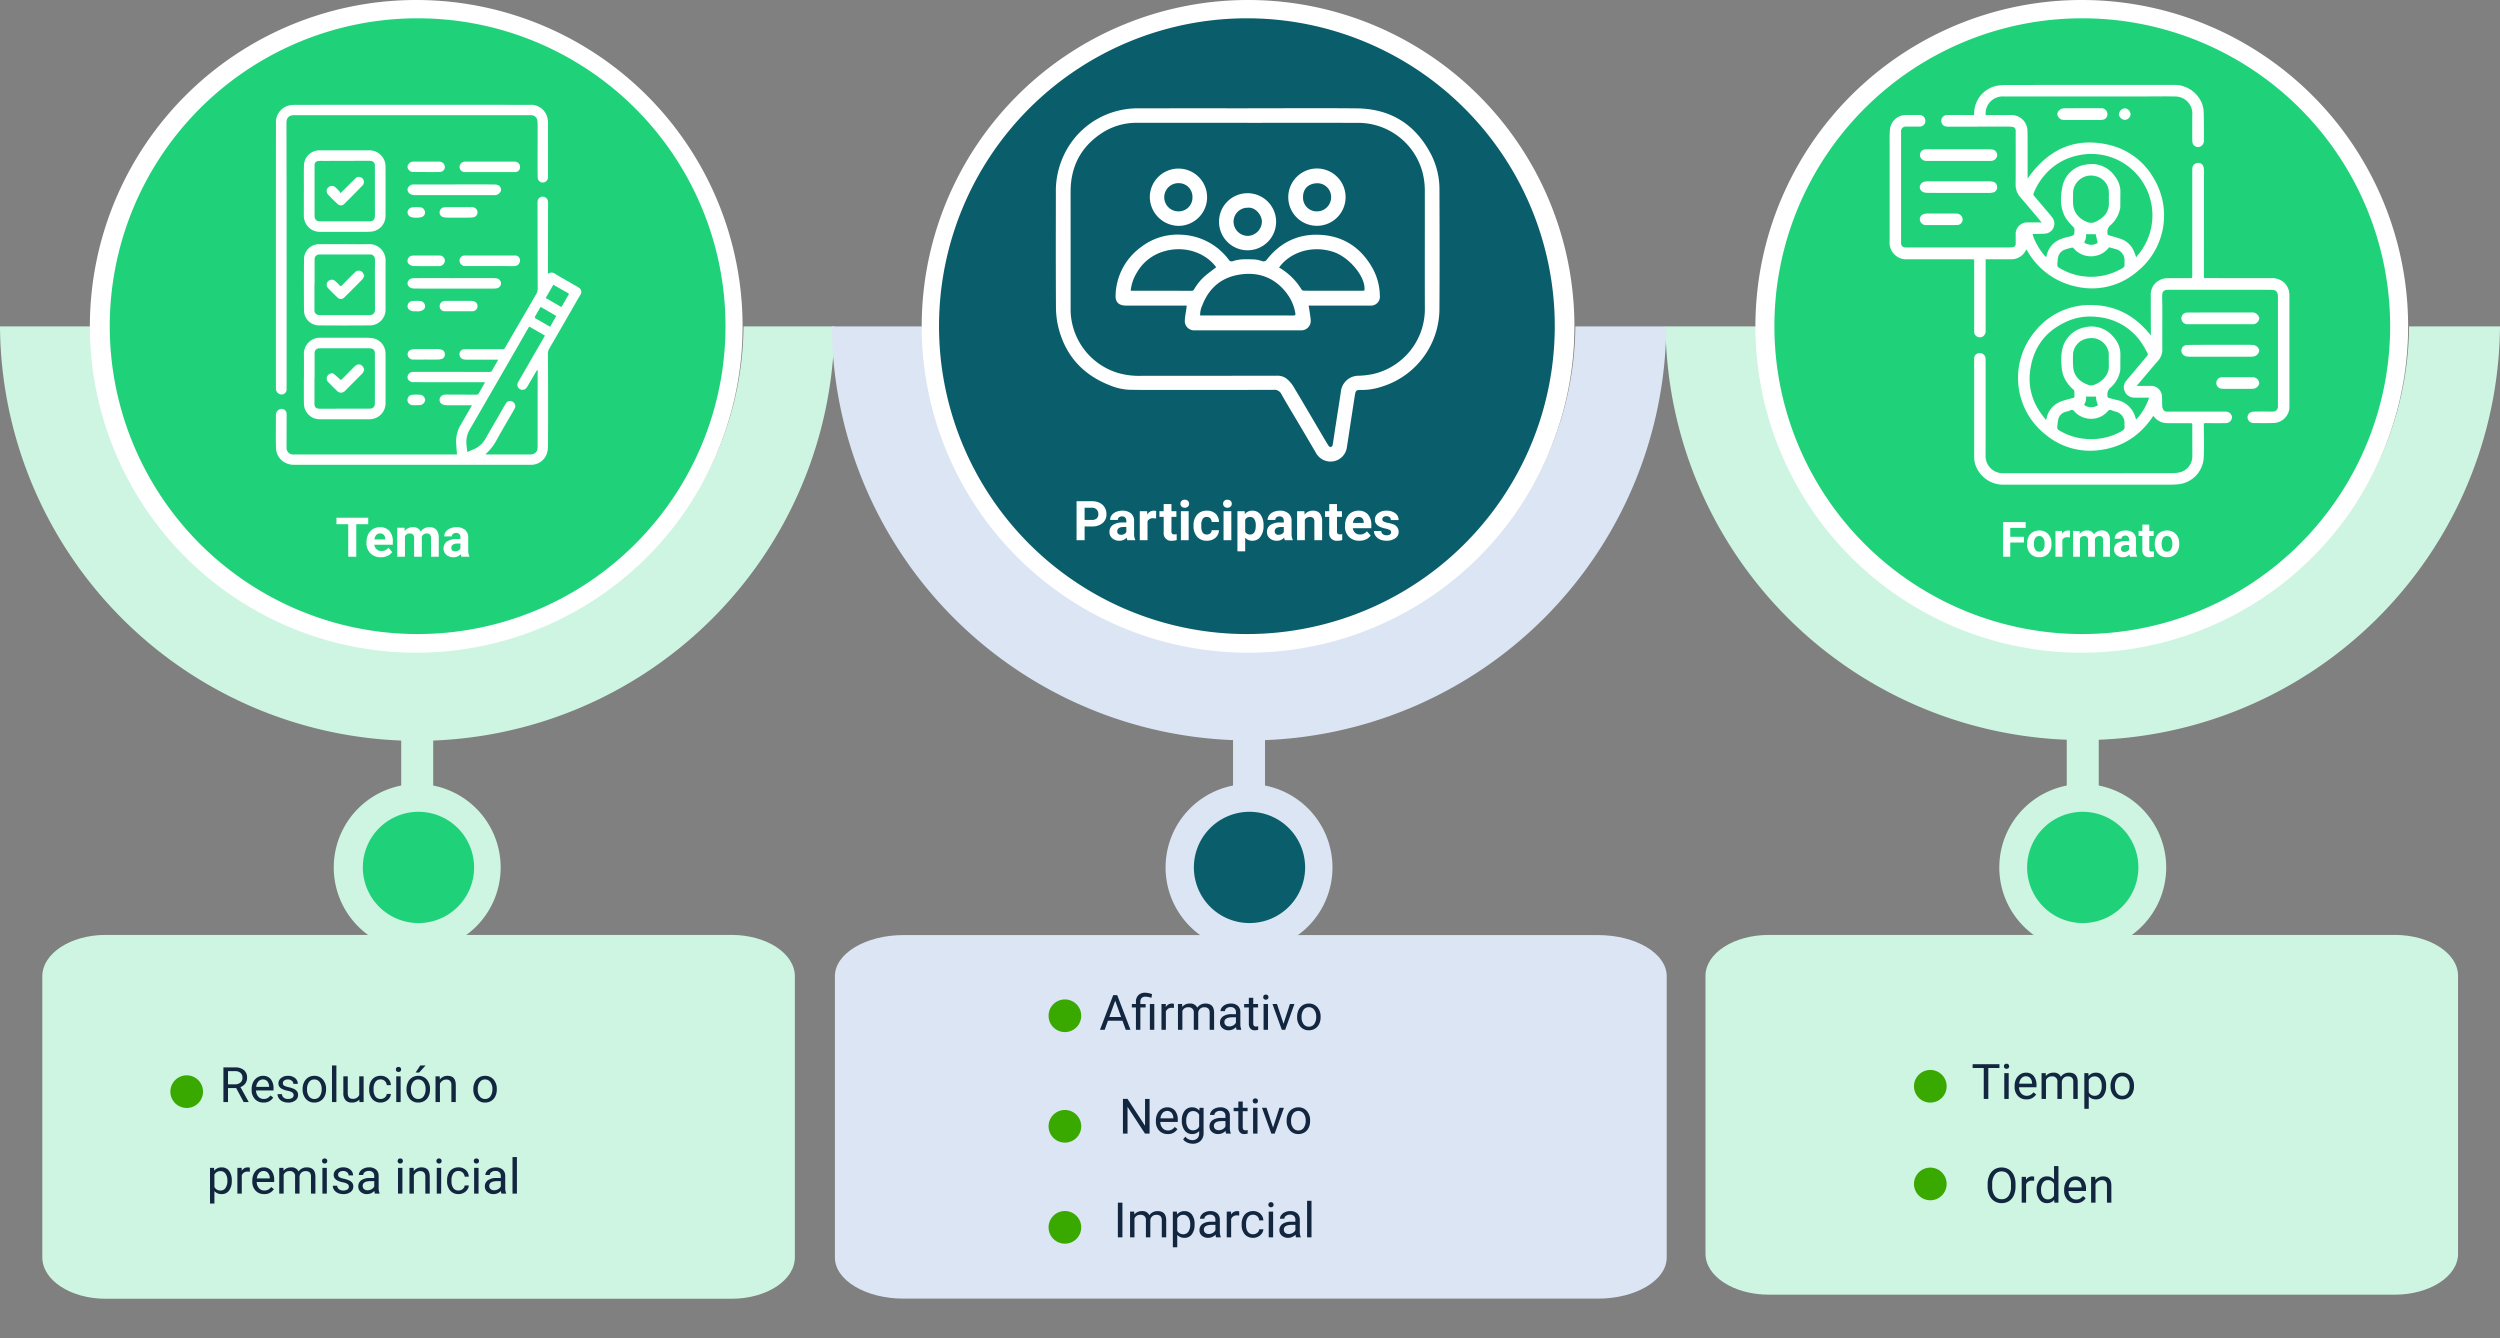 <svg id="Grupo_1072278" data-name="Grupo 1072278" xmlns="http://www.w3.org/2000/svg" xmlns:xlink="http://www.w3.org/1999/xlink" width="820" height="438.973" viewBox="0 0 820 438.973">
  <rect x="0" y="0" width="820" height="438.973" fill="#808080" stroke="none"/>
  <defs>
    <clipPath id="clip-path">
      <rect id="Rectángulo_377714" data-name="Rectángulo 377714" width="820" height="438.973" fill="none"/>
    </clipPath>
    <clipPath id="clip-path-2">
      <rect id="Rectángulo_377715" data-name="Rectángulo 377715" width="54.747" height="54.745" fill="none"/>
    </clipPath>
    <clipPath id="clip-path-4">
      <rect id="Rectángulo_377718" data-name="Rectángulo 377718" width="54.745" height="54.745" fill="none"/>
    </clipPath>
    <clipPath id="clip-path-8">
      <path id="Trazado_838928" data-name="Trazado 838928" d="M0,0H130.08V53.327H0Z" fill="none"/>
    </clipPath>
    <clipPath id="clip-path-9">
      <path id="Trazado_838917" data-name="Trazado 838917" d="M0,0H55.443V24.807H0Z" fill="none"/>
    </clipPath>
    <clipPath id="clip-path-10">
      <rect id="Rectángulo_377725" data-name="Rectángulo 377725" width="130.839" height="24.807" fill="none"/>
    </clipPath>
    <clipPath id="clip-path-11">
      <rect id="Rectángulo_377726" data-name="Rectángulo 377726" width="81.994" height="24.807" fill="none"/>
    </clipPath>
  </defs>
  <g id="Grupo_1072251" data-name="Grupo 1072251">
    <g id="Grupo_1072250" data-name="Grupo 1072250" clip-path="url(#clip-path)">
      <path id="Trazado_838353" data-name="Trazado 838353" d="M516.758,53.472a107.035,107.035,0,0,1-214.063,0h-29.82a136.855,136.855,0,0,0,273.7,0Z" transform="translate(273.424 53.58)" fill="#cdf5e2"/>
    </g>
  </g>
  <g id="Grupo_1072253" data-name="Grupo 1072253" transform="translate(655.771 257.154)">
    <g id="Grupo_1072252" data-name="Grupo 1072252" clip-path="url(#clip-path-2)">
      <path id="Trazado_838354" data-name="Trazado 838354" d="M382.3,155.822a27.372,27.372,0,1,1-27.371-27.374A27.373,27.373,0,0,1,382.3,155.822" transform="translate(-327.556 -128.448)" fill="#cdf5e2"/>
    </g>
  </g>
  <g id="Grupo_1072255" data-name="Grupo 1072255">
    <g id="Grupo_1072254" data-name="Grupo 1072254" clip-path="url(#clip-path)">
      <path id="Trazado_838355" data-name="Trazado 838355" d="M368.607,151.256A18.246,18.246,0,1,1,350.36,133a18.246,18.246,0,0,1,18.246,18.252Z" transform="translate(332.782 133.272)" fill="#1fd27a"/>
      <rect id="Rectángulo_377716" data-name="Rectángulo 377716" width="10.493" height="89.202" transform="translate(677.897 173.44)" fill="#cdf5e2"/>
      <path id="Trazado_838356" data-name="Trazado 838356" d="M501.686,107.045A107.044,107.044,0,1,1,394.645,0,107.042,107.042,0,0,1,501.686,107.045" transform="translate(288.178 0.001)" fill="#fff"/>
      <path id="Trazado_838357" data-name="Trazado 838357" d="M492.673,103.98A100.982,100.982,0,1,1,391.689,3,100.982,100.982,0,0,1,492.673,103.98Z" transform="translate(291.293 3.003)" fill="#1fd27a"/>
      <path id="Trazado_838358" data-name="Trazado 838358" d="M243.883,53.472a107.035,107.035,0,0,1-214.063,0H0a136.853,136.853,0,0,0,273.7,0Z" transform="translate(0 53.58)" fill="#cdf5e2"/>
    </g>
  </g>
  <g id="Grupo_1072257" data-name="Grupo 1072257" transform="translate(109.472 257.154)">
    <g id="Grupo_1072256" data-name="Grupo 1072256" clip-path="url(#clip-path-4)">
      <path id="Trazado_838359" data-name="Trazado 838359" d="M109.426,155.822a27.373,27.373,0,1,1-27.372-27.374h0a27.375,27.375,0,0,1,27.371,27.374" transform="translate(-54.681 -128.448)" fill="#cdf5e2"/>
    </g>
  </g>
  <g id="Grupo_1072259" data-name="Grupo 1072259">
    <g id="Grupo_1072258" data-name="Grupo 1072258" clip-path="url(#clip-path)">
      <path id="Trazado_838360" data-name="Trazado 838360" d="M95.939,151.256A18.246,18.246,0,1,1,77.692,133a18.246,18.246,0,0,1,18.246,18.252" transform="translate(59.566 133.272)" fill="#1fd27a"/>
      <rect id="Rectángulo_377719" data-name="Rectángulo 377719" width="10.493" height="89.202" transform="translate(131.598 173.44)" fill="#cdf5e2"/>
      <path id="Trazado_838361" data-name="Trazado 838361" d="M228.811,107.045A107.044,107.044,0,1,1,121.77,0,107.042,107.042,0,0,1,228.811,107.045" transform="translate(14.754 0.001)" fill="#fff"/>
      <path id="Trazado_838362" data-name="Trazado 838362" d="M219.948,103.98A100.983,100.983,0,1,1,118.964,3,100.983,100.983,0,0,1,219.948,103.98" transform="translate(18.017 3.003)" fill="#1fd27a"/>
      <path id="Trazado_838363" data-name="Trazado 838363" d="M380.165,53.472a107.035,107.035,0,0,1-214.063,0h-29.82a136.854,136.854,0,0,0,273.7,0Z" transform="translate(136.556 53.58)" fill="#dbe5f3"/>
    </g>
  </g>
  <g id="Grupo_1072261" data-name="Grupo 1072261" transform="translate(382.31 257.154)">
    <g id="Grupo_1072260" data-name="Grupo 1072260" clip-path="url(#clip-path-2)">
      <path id="Trazado_838364" data-name="Trazado 838364" d="M245.708,155.822a27.373,27.373,0,1,1-27.371-27.374,27.373,27.373,0,0,1,27.371,27.374" transform="translate(-190.963 -128.448)" fill="#dbe5f3"/>
    </g>
  </g>
  <g id="Grupo_1072275" data-name="Grupo 1072275">
    <g id="Grupo_1072274" data-name="Grupo 1072274" clip-path="url(#clip-path)">
      <path id="Trazado_838365" data-name="Trazado 838365" d="M232.092,151.256A18.246,18.246,0,1,1,213.845,133a18.246,18.246,0,0,1,18.246,18.252Z" transform="translate(195.992 133.272)" fill="#0a5e6b"/>
      <rect id="Rectángulo_377722" data-name="Rectángulo 377722" width="10.493" height="91.59" transform="translate(404.436 173.44)" fill="#dbe5f3"/>
      <path id="Trazado_838366" data-name="Trazado 838366" d="M365.093,107.045A107.043,107.043,0,1,1,258.052,0,107.042,107.042,0,0,1,365.093,107.045" transform="translate(151.312 0.001)" fill="#fff"/>
      <path id="Trazado_838367" data-name="Trazado 838367" d="M355.812,103.98A100.984,100.984,0,1,1,254.828,3,100.983,100.983,0,0,1,355.812,103.98Z" transform="translate(154.154 3.003)" fill="#0a5e6b"/>
      <path id="Trazado_838368" data-name="Trazado 838368" d="M27.683,153.173H233.021c11.461,0,20.753,6.079,20.753,13.578v92.182c0,7.5-9.291,13.578-20.753,13.578H27.683c-11.462,0-20.753-6.079-20.753-13.578V166.751c0-7.5,9.291-13.578,20.753-13.578" transform="translate(6.944 153.481)" fill="#cdf5e2"/>
      <path id="Trazado_838369" data-name="Trazado 838369" d="M300.172,153.173H505.51c11.461,0,20.753,6.011,20.753,13.424v91.148c0,7.415-9.291,13.426-20.753,13.426H300.172c-11.462,0-20.753-6.011-20.753-13.426V166.6c0-7.413,9.291-13.424,20.753-13.424" transform="translate(279.981 153.481)" fill="#cdf5e2"/>
      <path id="Trazado_838370" data-name="Trazado 838370" d="M159.324,153.2H387.084c12.449,0,22.539,6.037,22.539,13.487v92.272c0,7.449-10.09,13.487-22.539,13.487H159.324c-12.449,0-22.539-6.038-22.539-13.487V166.683c0-7.449,10.09-13.487,22.539-13.487" transform="translate(137.061 153.505)" fill="#dbe5f3"/>
      <g id="Grupo_1072264" data-name="Grupo 1072264" transform="translate(67.791 346.811)" style="isolation: isolate">
        <g id="Grupo_1072263" data-name="Grupo 1072263">
          <g id="Enmascarar_grupo_96" data-name="Enmascarar grupo 96" clip-path="url(#clip-path-8)">
            <path id="Trazado_838926" data-name="Trazado 838926" d="M5.492-4.6H2.82V0H1.313V-11.375H5.078a4.457,4.457,0,0,1,2.957.875A3.148,3.148,0,0,1,9.07-7.953,3.062,3.062,0,0,1,8.5-6.1a3.428,3.428,0,0,1-1.6,1.18L9.57-.094V0H7.961ZM2.82-5.828h2.3A2.6,2.6,0,0,0,6.9-6.407a1.959,1.959,0,0,0,.66-1.55,2.062,2.062,0,0,0-.629-1.62,2.663,2.663,0,0,0-1.816-.571H2.82ZM14.453.156a3.693,3.693,0,0,1-2.8-1.129,4.19,4.19,0,0,1-1.078-3.02v-.266a5.073,5.073,0,0,1,.48-2.246A3.748,3.748,0,0,1,12.4-8.051a3.378,3.378,0,0,1,1.871-.559,3.166,3.166,0,0,1,2.563,1.086,4.7,4.7,0,0,1,.914,3.109v.6H12.023a3,3,0,0,0,.73,2.02,2.3,2.3,0,0,0,1.777.77,2.517,2.517,0,0,0,1.3-.312,3.259,3.259,0,0,0,.93-.828l.883.688A3.55,3.55,0,0,1,14.453.156Zm-.18-7.578a1.928,1.928,0,0,0-1.469.637A3.1,3.1,0,0,0,12.07-5H16.3v-.109a2.753,2.753,0,0,0-.594-1.707A1.815,1.815,0,0,0,14.273-7.422Zm10.07,5.18a1.064,1.064,0,0,0-.441-.91,4.249,4.249,0,0,0-1.539-.559,7.277,7.277,0,0,1-1.742-.562,2.479,2.479,0,0,1-.953-.781,1.869,1.869,0,0,1-.309-1.078,2.193,2.193,0,0,1,.879-1.758,3.432,3.432,0,0,1,2.246-.719,3.532,3.532,0,0,1,2.332.742,2.357,2.357,0,0,1,.895,1.9H24.258a1.3,1.3,0,0,0-.5-1.023,1.888,1.888,0,0,0-1.27-.43,1.976,1.976,0,0,0-1.234.344,1.082,1.082,0,0,0-.445.9.877.877,0,0,0,.414.789,5.1,5.1,0,0,0,1.5.508,7.8,7.8,0,0,1,1.754.578,2.558,2.558,0,0,1,1,.809,1.988,1.988,0,0,1,.324,1.152,2.163,2.163,0,0,1-.906,1.816,3.8,3.8,0,0,1-2.352.684,4.257,4.257,0,0,1-1.8-.359,2.922,2.922,0,0,1-1.223-1A2.42,2.42,0,0,1,19.07-2.6h1.445A1.5,1.5,0,0,0,21.1-1.449a2.258,2.258,0,0,0,1.434.426,2.331,2.331,0,0,0,1.316-.332A1.02,1.02,0,0,0,24.344-2.242ZM27.289-4.3a4.993,4.993,0,0,1,.488-2.234A3.643,3.643,0,0,1,29.137-8.07a3.7,3.7,0,0,1,1.988-.539,3.565,3.565,0,0,1,2.793,1.2,4.6,4.6,0,0,1,1.066,3.18v.1a5.036,5.036,0,0,1-.473,2.215A3.589,3.589,0,0,1,33.16-.391a3.743,3.743,0,0,1-2.02.547,3.556,3.556,0,0,1-2.785-1.2A4.575,4.575,0,0,1,27.289-4.2Zm1.453.172a3.616,3.616,0,0,0,.652,2.258,2.088,2.088,0,0,0,1.746.852,2.075,2.075,0,0,0,1.75-.863A3.955,3.955,0,0,0,33.539-4.3a3.61,3.61,0,0,0-.66-2.254,2.1,2.1,0,0,0-1.754-.863A2.075,2.075,0,0,0,29.4-6.57,3.925,3.925,0,0,0,28.742-4.133ZM38.367,0H36.922V-12h1.445ZM45.9-.836a3.07,3.07,0,0,1-2.477.992,2.628,2.628,0,0,1-2.059-.785,3.4,3.4,0,0,1-.715-2.324v-5.5h1.445v5.461q0,1.922,1.563,1.922a2.163,2.163,0,0,0,2.2-1.234V-8.453H47.3V0H45.93Zm6.992-.187a2.082,2.082,0,0,0,1.352-.469,1.649,1.649,0,0,0,.641-1.172H56.25a2.621,2.621,0,0,1-.5,1.383A3.293,3.293,0,0,1,54.52-.234a3.55,3.55,0,0,1-1.629.391A3.482,3.482,0,0,1,50.145-1a4.59,4.59,0,0,1-1.02-3.152v-.242a5.089,5.089,0,0,1,.453-2.2,3.451,3.451,0,0,1,1.3-1.492,3.7,3.7,0,0,1,2-.531,3.39,3.39,0,0,1,2.363.852,3.043,3.043,0,0,1,1,2.211H54.883a1.992,1.992,0,0,0-.621-1.348,1.932,1.932,0,0,0-1.379-.527,2.023,2.023,0,0,0-1.707.793,3.724,3.724,0,0,0-.605,2.293v.273a3.65,3.65,0,0,0,.6,2.25A2.033,2.033,0,0,0,52.891-1.023ZM59.445,0H58V-8.453h1.445ZM57.883-10.7a.863.863,0,0,1,.215-.594.807.807,0,0,1,.637-.242.819.819,0,0,1,.641.242.854.854,0,0,1,.219.594.826.826,0,0,1-.219.586.834.834,0,0,1-.641.234.821.821,0,0,1-.637-.234A.834.834,0,0,1,57.883-10.7ZM61.375-4.3a4.993,4.993,0,0,1,.488-2.234A3.643,3.643,0,0,1,63.223-8.07a3.7,3.7,0,0,1,1.988-.539A3.565,3.565,0,0,1,68-7.414a4.6,4.6,0,0,1,1.066,3.18v.1A5.036,5.036,0,0,1,68.6-1.918,3.589,3.589,0,0,1,67.246-.391a3.743,3.743,0,0,1-2.02.547,3.556,3.556,0,0,1-2.785-1.2A4.575,4.575,0,0,1,61.375-4.2Zm1.453.172a3.616,3.616,0,0,0,.652,2.258,2.088,2.088,0,0,0,1.746.852,2.075,2.075,0,0,0,1.75-.863A3.955,3.955,0,0,0,67.625-4.3a3.61,3.61,0,0,0-.66-2.254,2.1,2.1,0,0,0-1.754-.863,2.075,2.075,0,0,0-1.727.852A3.925,3.925,0,0,0,62.828-4.133ZM65.867-12h1.75L65.523-9.7l-1.164,0ZM72.25-8.453,72.3-7.391a3.08,3.08,0,0,1,2.531-1.219q2.68,0,2.7,3.023V0H76.086V-5.594a1.946,1.946,0,0,0-.418-1.352,1.675,1.675,0,0,0-1.277-.437,2.086,2.086,0,0,0-1.234.375,2.546,2.546,0,0,0-.828.984V0H70.883V-8.453ZM83.289-4.3a4.993,4.993,0,0,1,.488-2.234A3.643,3.643,0,0,1,85.137-8.07a3.7,3.7,0,0,1,1.988-.539,3.565,3.565,0,0,1,2.793,1.2,4.6,4.6,0,0,1,1.066,3.18v.1a5.036,5.036,0,0,1-.473,2.215A3.589,3.589,0,0,1,89.16-.391a3.743,3.743,0,0,1-2.02.547,3.556,3.556,0,0,1-2.785-1.2A4.575,4.575,0,0,1,83.289-4.2Zm1.453.172a3.616,3.616,0,0,0,.652,2.258,2.088,2.088,0,0,0,1.746.852,2.075,2.075,0,0,0,1.75-.863A3.955,3.955,0,0,0,89.539-4.3a3.61,3.61,0,0,0-.66-2.254,2.1,2.1,0,0,0-1.754-.863A2.075,2.075,0,0,0,85.4-6.57,3.925,3.925,0,0,0,84.742-4.133Z" transform="translate(4.176 14.671)" fill="#12263f"/>
            <path id="Trazado_838927" data-name="Trazado 838927" d="M8.234-4.133a5.062,5.062,0,0,1-.883,3.109A2.829,2.829,0,0,1,4.961.156,3.1,3.1,0,0,1,2.539-.82V3.25H1.094v-11.7h1.32l.07.938A2.977,2.977,0,0,1,4.938-8.609a2.882,2.882,0,0,1,2.41,1.148,5.117,5.117,0,0,1,.887,3.2ZM6.789-4.3A3.735,3.735,0,0,0,6.18-6.555a1.963,1.963,0,0,0-1.672-.828A2.125,2.125,0,0,0,2.539-6.219V-2.18A2.129,2.129,0,0,0,4.523-1.023a1.954,1.954,0,0,0,1.652-.824A4.077,4.077,0,0,0,6.789-4.3Zm7.367-2.859a4.331,4.331,0,0,0-.711-.055A1.9,1.9,0,0,0,11.516-6V0H10.07V-8.453h1.406l.023.977a2.251,2.251,0,0,1,2.016-1.133,1.477,1.477,0,0,1,.641.109ZM18.844.156a3.693,3.693,0,0,1-2.8-1.129,4.19,4.19,0,0,1-1.078-3.02v-.266a5.073,5.073,0,0,1,.48-2.246,3.748,3.748,0,0,1,1.344-1.547,3.378,3.378,0,0,1,1.871-.559,3.166,3.166,0,0,1,2.563,1.086,4.7,4.7,0,0,1,.914,3.109v.6H16.414a3,3,0,0,0,.73,2.02,2.3,2.3,0,0,0,1.777.77,2.517,2.517,0,0,0,1.3-.312,3.259,3.259,0,0,0,.93-.828l.883.688A3.55,3.55,0,0,1,18.844.156Zm-.18-7.578a1.928,1.928,0,0,0-1.469.637A3.1,3.1,0,0,0,16.461-5H20.7v-.109A2.753,2.753,0,0,0,20.1-6.816,1.815,1.815,0,0,0,18.664-7.422Zm6.508-1.031.039.938a3.122,3.122,0,0,1,2.508-1.094A2.417,2.417,0,0,1,30.133-7.25a3.2,3.2,0,0,1,1.1-.984,3.242,3.242,0,0,1,1.6-.375q2.781,0,2.828,2.945V0H34.211V-5.578A1.941,1.941,0,0,0,33.8-6.934a1.823,1.823,0,0,0-1.391-.449,1.916,1.916,0,0,0-1.336.48,1.949,1.949,0,0,0-.617,1.293V0H29V-5.539a1.613,1.613,0,0,0-1.8-1.844A1.934,1.934,0,0,0,25.25-6.172V0H23.8V-8.453ZM39.406,0H37.961V-8.453h1.445ZM37.844-10.7a.863.863,0,0,1,.215-.594.807.807,0,0,1,.637-.242.819.819,0,0,1,.641.242.854.854,0,0,1,.219.594.826.826,0,0,1-.219.586.834.834,0,0,1-.641.234.821.821,0,0,1-.637-.234A.834.834,0,0,1,37.844-10.7Zm8.8,8.453a1.064,1.064,0,0,0-.441-.91,4.249,4.249,0,0,0-1.539-.559,7.277,7.277,0,0,1-1.742-.562,2.479,2.479,0,0,1-.953-.781,1.869,1.869,0,0,1-.309-1.078,2.193,2.193,0,0,1,.879-1.758,3.432,3.432,0,0,1,2.246-.719,3.532,3.532,0,0,1,2.332.742,2.357,2.357,0,0,1,.895,1.9H46.555a1.3,1.3,0,0,0-.5-1.023,1.888,1.888,0,0,0-1.27-.43,1.976,1.976,0,0,0-1.234.344,1.082,1.082,0,0,0-.445.9.877.877,0,0,0,.414.789,5.1,5.1,0,0,0,1.5.508,7.8,7.8,0,0,1,1.754.578,2.558,2.558,0,0,1,1,.809,1.988,1.988,0,0,1,.324,1.152A2.163,2.163,0,0,1,47.18-.527a3.8,3.8,0,0,1-2.352.684,4.257,4.257,0,0,1-1.8-.359,2.922,2.922,0,0,1-1.223-1A2.42,2.42,0,0,1,41.367-2.6h1.445a1.5,1.5,0,0,0,.582,1.152,2.258,2.258,0,0,0,1.434.426,2.331,2.331,0,0,0,1.316-.332A1.02,1.02,0,0,0,46.641-2.242ZM55.188,0a3.036,3.036,0,0,1-.2-.891A3.225,3.225,0,0,1,52.578.156a2.984,2.984,0,0,1-2.051-.707,2.287,2.287,0,0,1-.8-1.793,2.39,2.39,0,0,1,1-2.051,4.733,4.733,0,0,1,2.824-.73h1.406v-.664A1.623,1.623,0,0,0,54.508-7a1.821,1.821,0,0,0-1.336-.449,2.107,2.107,0,0,0-1.3.391,1.151,1.151,0,0,0-.523.945H49.9a2,2,0,0,1,.449-1.223,3.066,3.066,0,0,1,1.219-.934,4.1,4.1,0,0,1,1.691-.344,3.342,3.342,0,0,1,2.289.73,2.635,2.635,0,0,1,.859,2.012v3.891a4.757,4.757,0,0,0,.3,1.852V0Zm-2.4-1.1a2.54,2.54,0,0,0,1.289-.352,2.127,2.127,0,0,0,.883-.914V-4.1H53.828q-2.656,0-2.656,1.555a1.316,1.316,0,0,0,.453,1.063A1.742,1.742,0,0,0,52.789-1.1ZM64.2,0H62.758V-8.453H64.2ZM62.641-10.7a.863.863,0,0,1,.215-.594.807.807,0,0,1,.637-.242.819.819,0,0,1,.641.242.854.854,0,0,1,.219.594.826.826,0,0,1-.219.586.834.834,0,0,1-.641.234.821.821,0,0,1-.637-.234A.834.834,0,0,1,62.641-10.7Zm5.242,2.242.047,1.063a3.08,3.08,0,0,1,2.531-1.219q2.68,0,2.7,3.023V0H71.719V-5.594A1.946,1.946,0,0,0,71.3-6.945a1.675,1.675,0,0,0-1.277-.437,2.086,2.086,0,0,0-1.234.375,2.546,2.546,0,0,0-.828.984V0H66.516V-8.453ZM76.914,0H75.469V-8.453h1.445ZM75.352-10.7a.863.863,0,0,1,.215-.594.807.807,0,0,1,.637-.242.819.819,0,0,1,.641.242.854.854,0,0,1,.219.594.826.826,0,0,1-.219.586.834.834,0,0,1-.641.234.821.821,0,0,1-.637-.234A.834.834,0,0,1,75.352-10.7Zm7.266,9.672a2.082,2.082,0,0,0,1.352-.469,1.649,1.649,0,0,0,.641-1.172h1.367a2.621,2.621,0,0,1-.5,1.383,3.293,3.293,0,0,1-1.23,1.047,3.55,3.55,0,0,1-1.629.391A3.482,3.482,0,0,1,79.871-1a4.59,4.59,0,0,1-1.02-3.152v-.242a5.089,5.089,0,0,1,.453-2.2,3.451,3.451,0,0,1,1.3-1.492,3.7,3.7,0,0,1,2-.531,3.39,3.39,0,0,1,2.363.852,3.043,3.043,0,0,1,1,2.211H84.609a1.992,1.992,0,0,0-.621-1.348,1.932,1.932,0,0,0-1.379-.527,2.023,2.023,0,0,0-1.707.793A3.724,3.724,0,0,0,80.3-4.336v.273a3.65,3.65,0,0,0,.6,2.25A2.033,2.033,0,0,0,82.617-1.023ZM89.172,0H87.727V-8.453h1.445ZM87.609-10.7a.863.863,0,0,1,.215-.594.807.807,0,0,1,.637-.242.819.819,0,0,1,.641.242.854.854,0,0,1,.219.594.826.826,0,0,1-.219.586.834.834,0,0,1-.641.234.821.821,0,0,1-.637-.234A.834.834,0,0,1,87.609-10.7ZM96.7,0a3.036,3.036,0,0,1-.2-.891A3.225,3.225,0,0,1,94.094.156a2.984,2.984,0,0,1-2.051-.707,2.288,2.288,0,0,1-.8-1.793,2.39,2.39,0,0,1,1-2.051,4.733,4.733,0,0,1,2.824-.73h1.406v-.664A1.623,1.623,0,0,0,96.023-7a1.821,1.821,0,0,0-1.336-.449,2.108,2.108,0,0,0-1.3.391,1.151,1.151,0,0,0-.523.945H91.414a2,2,0,0,1,.449-1.223,3.066,3.066,0,0,1,1.219-.934,4.1,4.1,0,0,1,1.691-.344,3.342,3.342,0,0,1,2.289.73,2.635,2.635,0,0,1,.859,2.012v3.891a4.757,4.757,0,0,0,.3,1.852V0ZM94.3-1.1a2.54,2.54,0,0,0,1.289-.352,2.127,2.127,0,0,0,.883-.914V-4.1H95.344q-2.656,0-2.656,1.555a1.316,1.316,0,0,0,.453,1.063A1.742,1.742,0,0,0,94.3-1.1ZM101.758,0h-1.445V-12h1.445Z" transform="translate(-0.001 44.699)" fill="#12263f"/>
          </g>
        </g>
      </g>
      <g id="Grupo_1072267" data-name="Grupo 1072267" transform="translate(106.144 160.788)" style="isolation: isolate">
        <g id="Grupo_1072266" data-name="Grupo 1072266" transform="translate(3.856 4)">
          <g id="Enmascarar_grupo_95" data-name="Enmascarar grupo 95" clip-path="url(#clip-path-9)">
            <path id="Trazado_838918" data-name="Trazado 838918" d="M10.775-10.661H6.855V0H4.219V-10.661H.352V-12.8H10.775ZM14.932.176a4.668,4.668,0,0,1-3.406-1.283,4.561,4.561,0,0,1-1.314-3.419v-.246a5.745,5.745,0,0,1,.554-2.562,4.064,4.064,0,0,1,1.569-1.74,4.4,4.4,0,0,1,2.316-.611,3.947,3.947,0,0,1,3.072,1.23,5,5,0,0,1,1.121,3.489v1.037H12.788a2.36,2.36,0,0,0,.743,1.494,2.245,2.245,0,0,0,1.569.563,2.742,2.742,0,0,0,2.294-1.063l1.248,1.4A3.813,3.813,0,0,1,17.094-.277,5.075,5.075,0,0,1,14.932.176Zm-.29-7.813a1.587,1.587,0,0,0-1.226.512,2.651,2.651,0,0,0-.6,1.466h3.533v-.2a1.891,1.891,0,0,0-.457-1.311A1.638,1.638,0,0,0,14.642-7.638ZM22.666-9.51l.079,1.063a3.342,3.342,0,0,1,2.733-1.239A2.536,2.536,0,0,1,28-8.235a3.265,3.265,0,0,1,2.856-1.45,2.836,2.836,0,0,1,2.3.9,4.141,4.141,0,0,1,.756,2.711V0H31.368V-6.064a1.811,1.811,0,0,0-.316-1.182,1.4,1.4,0,0,0-1.116-.374,1.585,1.585,0,0,0-1.582,1.09L28.362,0h-2.54V-6.056a1.789,1.789,0,0,0-.325-1.2,1.416,1.416,0,0,0-1.107-.369,1.646,1.646,0,0,0-1.564.9V0h-2.54V-9.51ZM41.378,0a2.821,2.821,0,0,1-.255-.853,3.073,3.073,0,0,1-2.4,1.028,3.376,3.376,0,0,1-2.316-.809,2.6,2.6,0,0,1-.918-2.039,2.687,2.687,0,0,1,1.121-2.32,5.529,5.529,0,0,1,3.239-.817h1.169v-.545a1.567,1.567,0,0,0-.338-1.055,1.331,1.331,0,0,0-1.068-.4,1.513,1.513,0,0,0-1.006.308,1.045,1.045,0,0,0-.365.844H35.7a2.551,2.551,0,0,1,.51-1.529,3.37,3.37,0,0,1,1.441-1.1,5.253,5.253,0,0,1,2.092-.4,4.15,4.15,0,0,1,2.791.883,3.09,3.09,0,0,1,1.033,2.483V-2.2a4.546,4.546,0,0,0,.378,2.048V0Zm-2.1-1.767a2.188,2.188,0,0,0,1.037-.25,1.645,1.645,0,0,0,.7-.672V-4.324h-.949q-1.907,0-2.03,1.318l-.009.149a1.017,1.017,0,0,0,.334.782A1.3,1.3,0,0,0,39.278-1.767Z" transform="translate(0 17.818)" fill="#fff"/>
          </g>
        </g>
      </g>
      <g id="Grupo_1072269" data-name="Grupo 1072269" transform="translate(344.696 158.786)">
        <g id="Grupo_1072268" data-name="Grupo 1072268" clip-path="url(#clip-path-10)">
          <path id="Trazado_838919" data-name="Trazado 838919" d="M-49.945-4.509V0h-2.637V-12.8h4.992a5.776,5.776,0,0,1,2.536.527,3.886,3.886,0,0,1,1.683,1.5,4.178,4.178,0,0,1,.589,2.21,3.674,3.674,0,0,1-1.288,2.966,5.363,5.363,0,0,1-3.564,1.085Zm0-2.136h2.355a2.316,2.316,0,0,0,1.6-.492,1.79,1.79,0,0,0,.549-1.406A2.111,2.111,0,0,0-46-10.063a2.068,2.068,0,0,0-1.529-.6h-2.417ZM-35.9,0a2.821,2.821,0,0,1-.255-.853,3.073,3.073,0,0,1-2.4,1.028,3.376,3.376,0,0,1-2.316-.809,2.6,2.6,0,0,1-.918-2.039,2.687,2.687,0,0,1,1.121-2.32,5.529,5.529,0,0,1,3.239-.817h1.169v-.545A1.567,1.567,0,0,0-36.6-7.409a1.331,1.331,0,0,0-1.068-.4,1.513,1.513,0,0,0-1.006.308,1.045,1.045,0,0,0-.365.844h-2.54a2.551,2.551,0,0,1,.51-1.529,3.37,3.37,0,0,1,1.441-1.1,5.253,5.253,0,0,1,2.092-.4,4.15,4.15,0,0,1,2.791.883,3.09,3.09,0,0,1,1.033,2.483V-2.2a4.546,4.546,0,0,0,.378,2.048V0ZM-38-1.767a2.188,2.188,0,0,0,1.037-.25,1.645,1.645,0,0,0,.7-.672V-4.324h-.949q-1.907,0-2.03,1.318l-.009.149a1.017,1.017,0,0,0,.334.782A1.3,1.3,0,0,0-38-1.767Zm11.494-5.361a6.9,6.9,0,0,0-.914-.07,1.86,1.86,0,0,0-1.89.976V0h-2.54V-9.51h2.4l.07,1.134a2.354,2.354,0,0,1,2.118-1.31,2.662,2.662,0,0,1,.791.114Zm5.044-4.72V-9.51h1.626v1.863h-1.626V-2.9a1.133,1.133,0,0,0,.2.756,1.015,1.015,0,0,0,.773.229,4.051,4.051,0,0,0,.747-.062V-.053a5.229,5.229,0,0,1-1.538.229,2.425,2.425,0,0,1-2.725-2.7V-7.646H-25.4V-9.51h1.389v-2.338ZM-15.817,0h-2.549V-9.51h2.549Zm-2.7-11.971a1.251,1.251,0,0,1,.382-.94,1.436,1.436,0,0,1,1.042-.369,1.44,1.44,0,0,1,1.037.369,1.244,1.244,0,0,1,.387.94,1.247,1.247,0,0,1-.391.949,1.443,1.443,0,0,1-1.033.369,1.443,1.443,0,0,1-1.033-.369A1.247,1.247,0,0,1-18.515-11.971Zm8.655,10.1a1.666,1.666,0,0,0,1.143-.387A1.355,1.355,0,0,0-8.26-3.287h2.382a3.258,3.258,0,0,1-.527,1.771A3.48,3.48,0,0,1-7.825-.268,4.442,4.442,0,0,1-9.816.176a4.129,4.129,0,0,1-3.217-1.3A5.13,5.13,0,0,1-14.211-4.7v-.167a5.071,5.071,0,0,1,1.169-3.507,4.08,4.08,0,0,1,3.208-1.31A4,4,0,0,1-6.973-8.67a3.594,3.594,0,0,1,1.094,2.7H-8.26a1.745,1.745,0,0,0-.457-1.206,1.524,1.524,0,0,0-1.16-.464,1.53,1.53,0,0,0-1.34.647,3.749,3.749,0,0,0-.453,2.1v.264a3.8,3.8,0,0,0,.448,2.113A1.549,1.549,0,0,0-9.86-1.872ZM-1.82,0H-4.369V-9.51H-1.82Zm-2.7-11.971a1.251,1.251,0,0,1,.382-.94,1.436,1.436,0,0,1,1.042-.369,1.44,1.44,0,0,1,1.037.369,1.244,1.244,0,0,1,.387.94,1.247,1.247,0,0,1-.391.949,1.443,1.443,0,0,1-1.033.369,1.443,1.443,0,0,1-1.033-.369A1.247,1.247,0,0,1-4.518-11.971Zm13.261,7.3a5.7,5.7,0,0,1-1,3.52A3.2,3.2,0,0,1,5.051.176a2.963,2.963,0,0,1-2.329-1V3.656H.182V-9.51H2.538l.088.932A2.985,2.985,0,0,1,5.034-9.686a3.22,3.22,0,0,1,2.733,1.3A5.858,5.858,0,0,1,8.743-4.8ZM6.2-4.852A3.743,3.743,0,0,0,5.732-6.9,1.532,1.532,0,0,0,4.366-7.62a1.663,1.663,0,0,0-1.644.914v3.894a1.692,1.692,0,0,0,1.661.94Q6.2-1.872,6.2-4.852ZM15.755,0A2.821,2.821,0,0,1,15.5-.853,3.073,3.073,0,0,1,13.1.176a3.376,3.376,0,0,1-2.316-.809,2.6,2.6,0,0,1-.918-2.039,2.687,2.687,0,0,1,1.121-2.32,5.529,5.529,0,0,1,3.239-.817h1.169v-.545a1.567,1.567,0,0,0-.338-1.055,1.331,1.331,0,0,0-1.068-.4,1.513,1.513,0,0,0-1.006.308,1.045,1.045,0,0,0-.365.844h-2.54a2.551,2.551,0,0,1,.51-1.529,3.37,3.37,0,0,1,1.441-1.1,5.253,5.253,0,0,1,2.092-.4A4.15,4.15,0,0,1,16.91-8.8a3.09,3.09,0,0,1,1.033,2.483V-2.2a4.546,4.546,0,0,0,.378,2.048V0Zm-2.1-1.767a2.188,2.188,0,0,0,1.037-.25,1.645,1.645,0,0,0,.7-.672V-4.324h-.949q-1.907,0-2.03,1.318l-.009.149a1.017,1.017,0,0,0,.334.782A1.3,1.3,0,0,0,13.654-1.767ZM22.142-9.51l.079,1.1a3.32,3.32,0,0,1,2.733-1.274A2.759,2.759,0,0,1,27.2-8.8a4.142,4.142,0,0,1,.756,2.654V0H25.42V-6.082a1.648,1.648,0,0,0-.352-1.173A1.574,1.574,0,0,0,23.9-7.62a1.747,1.747,0,0,0-1.608.914V0h-2.54V-9.51Zm10.694-2.338V-9.51h1.626v1.863H32.836V-2.9a1.133,1.133,0,0,0,.2.756,1.015,1.015,0,0,0,.773.229,4.051,4.051,0,0,0,.747-.062V-.053a5.229,5.229,0,0,1-1.538.229,2.425,2.425,0,0,1-2.725-2.7V-7.646H28.908V-9.51H30.3v-2.338ZM40.182.176a4.668,4.668,0,0,1-3.406-1.283,4.561,4.561,0,0,1-1.314-3.419v-.246a5.745,5.745,0,0,1,.554-2.562,4.064,4.064,0,0,1,1.569-1.74A4.4,4.4,0,0,1,39.9-9.686a3.947,3.947,0,0,1,3.072,1.23,5,5,0,0,1,1.121,3.489v1.037H38.038a2.36,2.36,0,0,0,.743,1.494,2.245,2.245,0,0,0,1.569.563,2.742,2.742,0,0,0,2.294-1.063l1.248,1.4A3.813,3.813,0,0,1,42.344-.277,5.075,5.075,0,0,1,40.182.176Zm-.29-7.813a1.587,1.587,0,0,0-1.226.512,2.651,2.651,0,0,0-.6,1.466H41.6v-.2a1.891,1.891,0,0,0-.457-1.311A1.638,1.638,0,0,0,39.892-7.638Zm10.7,5.01a.818.818,0,0,0-.461-.734,5.241,5.241,0,0,0-1.481-.479Q45.26-4.553,45.26-6.724a2.613,2.613,0,0,1,1.05-2.114,4.237,4.237,0,0,1,2.747-.848,4.56,4.56,0,0,1,2.9.853,2.687,2.687,0,0,1,1.085,2.215H50.5a1.229,1.229,0,0,0-.352-.9,1.488,1.488,0,0,0-1.1-.356,1.52,1.52,0,0,0-.993.29.916.916,0,0,0-.352.738.783.783,0,0,0,.4.681,4.114,4.114,0,0,0,1.349.448,11.019,11.019,0,0,1,1.6.426,2.628,2.628,0,0,1,2.013,2.558,2.481,2.481,0,0,1-1.116,2.1,4.815,4.815,0,0,1-2.883.8A5.029,5.029,0,0,1,46.943-.25a3.561,3.561,0,0,1-1.455-1.169,2.716,2.716,0,0,1-.527-1.6H47.37a1.326,1.326,0,0,0,.5,1.037,1.987,1.987,0,0,0,1.248.36,1.839,1.839,0,0,0,1.1-.277A.861.861,0,0,0,50.6-2.628Z" transform="translate(61 18.403)" fill="#fff"/>
        </g>
      </g>
      <g id="Grupo_1072273" data-name="Grupo 1072273" transform="translate(645.29 164.792)" style="isolation: isolate">
        <g id="Grupo_1072272" data-name="Grupo 1072272">
          <g id="Grupo_1072271" data-name="Grupo 1072271" clip-path="url(#clip-path-11)">
            <path id="Trazado_838920" data-name="Trazado 838920" d="M7.859-4.648h-4.5V0H1.016V-11.375H8.422v1.9H3.359v2.938h4.5ZM8.877-4.3a5.013,5.013,0,0,1,.484-2.242A3.546,3.546,0,0,1,10.756-8.07a4.069,4.069,0,0,1,2.113-.539,3.849,3.849,0,0,1,2.793,1.047,4.2,4.2,0,0,1,1.207,2.844l.016.578A4.418,4.418,0,0,1,15.8-1.02,3.775,3.775,0,0,1,12.885.156,3.793,3.793,0,0,1,9.967-1.016,4.5,4.5,0,0,1,8.877-4.2Zm2.258.16A3.16,3.16,0,0,0,11.588-2.3a1.5,1.5,0,0,0,1.3.638,1.5,1.5,0,0,0,1.281-.63,3.457,3.457,0,0,0,.461-2.015,3.128,3.128,0,0,0-.461-1.831,1.5,1.5,0,0,0-1.3-.649,1.474,1.474,0,0,0-1.281.646A3.516,3.516,0,0,0,11.135-4.144ZM22.946-6.336a6.134,6.134,0,0,0-.812-.062,1.654,1.654,0,0,0-1.68.867V0H18.2V-8.453h2.133l.063,1.008a2.092,2.092,0,0,1,1.883-1.164,2.366,2.366,0,0,1,.7.1Zm3.139-2.117.07.945a2.971,2.971,0,0,1,2.43-1.1A2.255,2.255,0,0,1,30.827-7.32a2.9,2.9,0,0,1,2.539-1.289,2.521,2.521,0,0,1,2.047.8,3.681,3.681,0,0,1,.672,2.41V0H33.819V-5.391a1.61,1.61,0,0,0-.281-1.051,1.246,1.246,0,0,0-.992-.332,1.409,1.409,0,0,0-1.406.969L31.147,0H28.889V-5.383A1.59,1.59,0,0,0,28.6-6.445a1.259,1.259,0,0,0-.984-.328,1.463,1.463,0,0,0-1.391.8V0H23.968V-8.453ZM42.654,0a2.507,2.507,0,0,1-.227-.758,2.732,2.732,0,0,1-2.133.914,3,3,0,0,1-2.059-.719,2.312,2.312,0,0,1-.816-1.812,2.389,2.389,0,0,1,1-2.062,4.915,4.915,0,0,1,2.879-.727h1.039v-.484a1.393,1.393,0,0,0-.3-.937,1.183,1.183,0,0,0-.949-.352,1.345,1.345,0,0,0-.895.273.929.929,0,0,0-.324.75H37.607a2.268,2.268,0,0,1,.453-1.359,3,3,0,0,1,1.281-.98A4.669,4.669,0,0,1,41.2-8.609a3.689,3.689,0,0,1,2.48.785A2.747,2.747,0,0,1,44.6-5.617v3.664a4.041,4.041,0,0,0,.336,1.82V0ZM40.786-1.57a1.945,1.945,0,0,0,.922-.223,1.462,1.462,0,0,0,.625-.6V-3.844H41.49q-1.7,0-1.8,1.172l-.008.133a.9.9,0,0,0,.3.7A1.153,1.153,0,0,0,40.786-1.57Zm8.17-8.961v2.078H50.4V-6.8H48.956v4.219a1.007,1.007,0,0,0,.18.672.9.9,0,0,0,.688.2,3.6,3.6,0,0,0,.664-.055V-.047a4.648,4.648,0,0,1-1.367.2,2.156,2.156,0,0,1-2.422-2.4V-6.8H45.464V-8.453H46.7v-2.078ZM50.77-4.3a5.013,5.013,0,0,1,.484-2.242A3.546,3.546,0,0,1,52.648-8.07a4.069,4.069,0,0,1,2.113-.539,3.849,3.849,0,0,1,2.793,1.047,4.2,4.2,0,0,1,1.207,2.844l.016.578A4.418,4.418,0,0,1,57.691-1.02,3.775,3.775,0,0,1,54.777.156a3.793,3.793,0,0,1-2.918-1.172A4.5,4.5,0,0,1,50.77-4.2Zm2.258.16A3.16,3.16,0,0,0,53.48-2.3a1.5,1.5,0,0,0,1.3.638,1.5,1.5,0,0,0,1.281-.63,3.457,3.457,0,0,0,.461-2.015,3.128,3.128,0,0,0-.461-1.831,1.5,1.5,0,0,0-1.3-.649,1.474,1.474,0,0,0-1.281.646A3.516,3.516,0,0,0,53.027-4.144Z" transform="translate(10.71 17.818)" fill="#fff"/>
          </g>
        </g>
      </g>
    </g>
  </g>
  <path id="Trazado_838922" data-name="Trazado 838922" d="M7.6-2.977H2.836L1.766,0H.219L4.563-11.375H5.875L10.227,0H8.688ZM3.289-4.2H7.156L5.219-9.523ZM12.016,0V-7.336H10.68V-8.453h1.336v-.719a2.937,2.937,0,0,1,.809-2.2,3.136,3.136,0,0,1,2.285-.789,6.881,6.881,0,0,1,2.211.477l-.242,1.219a5.008,5.008,0,0,0-1.859-.391,1.819,1.819,0,0,0-1.34.418,1.723,1.723,0,0,0-.41,1.254v.734H15.2v1.117H13.469V0Zm6.023,0H16.586V-8.453h1.453Zm6.438-7.156a4.331,4.331,0,0,0-.711-.055A1.9,1.9,0,0,0,21.836-6V0H20.391V-8.453H21.8l.023.977a2.251,2.251,0,0,1,2.016-1.133,1.477,1.477,0,0,1,.641.109Zm2.688-1.3.039.938a3.122,3.122,0,0,1,2.508-1.094A2.417,2.417,0,0,1,32.125-7.25a3.2,3.2,0,0,1,1.1-.984,3.242,3.242,0,0,1,1.6-.375q2.781,0,2.828,2.945V0H36.2V-5.578a1.941,1.941,0,0,0-.414-1.355A1.823,1.823,0,0,0,34.4-7.383a1.917,1.917,0,0,0-1.336.48,1.949,1.949,0,0,0-.617,1.293V0H30.992V-5.539a1.613,1.613,0,0,0-1.8-1.844,1.934,1.934,0,0,0-1.945,1.211V0H25.8V-8.453ZM45.047,0a3.036,3.036,0,0,1-.2-.891A3.225,3.225,0,0,1,42.438.156a2.984,2.984,0,0,1-2.051-.707,2.287,2.287,0,0,1-.8-1.793,2.39,2.39,0,0,1,1-2.051,4.733,4.733,0,0,1,2.824-.73H44.82v-.664A1.623,1.623,0,0,0,44.367-7a1.821,1.821,0,0,0-1.336-.449,2.107,2.107,0,0,0-1.3.391,1.151,1.151,0,0,0-.523.945H39.758a2,2,0,0,1,.449-1.223,3.066,3.066,0,0,1,1.219-.934,4.1,4.1,0,0,1,1.691-.344,3.342,3.342,0,0,1,2.289.73,2.635,2.635,0,0,1,.859,2.012v3.891a4.757,4.757,0,0,0,.3,1.852V0Zm-2.4-1.1a2.54,2.54,0,0,0,1.289-.352,2.127,2.127,0,0,0,.883-.914V-4.1H43.688q-2.656,0-2.656,1.555a1.316,1.316,0,0,0,.453,1.063A1.742,1.742,0,0,0,42.648-1.1Zm7.844-9.4v2.047H52.07v1.117H50.492v5.249a1.173,1.173,0,0,0,.211.763.888.888,0,0,0,.719.254,3.5,3.5,0,0,0,.688-.094V0A4.215,4.215,0,0,1,51,.156,1.8,1.8,0,0,1,49.539-.43a2.517,2.517,0,0,1-.492-1.664V-7.336H47.508V-8.453h1.539V-10.5ZM55.328,0H53.883V-8.453h1.445ZM53.766-10.7a.863.863,0,0,1,.215-.594.807.807,0,0,1,.637-.242.819.819,0,0,1,.641.242.854.854,0,0,1,.219.594.826.826,0,0,1-.219.586.834.834,0,0,1-.641.234.821.821,0,0,1-.637-.234A.834.834,0,0,1,53.766-10.7ZM60.43-1.961l2.094-6.492H64L60.969,0h-1.1L56.8-8.453h1.477ZM64.891-4.3a4.993,4.993,0,0,1,.488-2.234A3.643,3.643,0,0,1,66.738-8.07a3.7,3.7,0,0,1,1.988-.539,3.565,3.565,0,0,1,2.793,1.2,4.6,4.6,0,0,1,1.066,3.18v.1a5.036,5.036,0,0,1-.473,2.215A3.589,3.589,0,0,1,70.762-.391a3.743,3.743,0,0,1-2.02.547,3.556,3.556,0,0,1-2.785-1.2A4.575,4.575,0,0,1,64.891-4.2Zm1.453.172A3.616,3.616,0,0,0,67-1.875a2.088,2.088,0,0,0,1.746.852,2.075,2.075,0,0,0,1.75-.863A3.955,3.955,0,0,0,71.141-4.3a3.61,3.61,0,0,0-.66-2.254,2.1,2.1,0,0,0-1.754-.863A2.075,2.075,0,0,0,67-6.57,3.925,3.925,0,0,0,66.344-4.133Z" transform="translate(360.571 337.774)" fill="#12263f"/>
  <path id="Trazado_838923" data-name="Trazado 838923" d="M10.063,0H8.555L2.828-8.766V0H1.32V-11.375H2.828L8.57-2.57v-8.8h1.492Zm5.945.156a3.693,3.693,0,0,1-2.8-1.129,4.19,4.19,0,0,1-1.078-3.02v-.266a5.073,5.073,0,0,1,.48-2.246,3.748,3.748,0,0,1,1.344-1.547,3.378,3.378,0,0,1,1.871-.559,3.166,3.166,0,0,1,2.563,1.086A4.7,4.7,0,0,1,19.3-4.414v.6H13.578a3,3,0,0,0,.73,2.02,2.3,2.3,0,0,0,1.777.77,2.517,2.517,0,0,0,1.3-.312,3.259,3.259,0,0,0,.93-.828l.883.688A3.55,3.55,0,0,1,16.008.156Zm-.18-7.578a1.928,1.928,0,0,0-1.469.637A3.1,3.1,0,0,0,13.625-5h4.234v-.109a2.753,2.753,0,0,0-.594-1.707A1.815,1.815,0,0,0,15.828-7.422Zm4.8,3.125a4.968,4.968,0,0,1,.914-3.145,2.923,2.923,0,0,1,2.422-1.168,2.908,2.908,0,0,1,2.414,1.094l.07-.937h1.32V-.2A3.439,3.439,0,0,1,26.8,2.383a3.589,3.589,0,0,1-2.613.945A4.348,4.348,0,0,1,22.4,2.938a3.08,3.08,0,0,1-1.336-1.07L21.813,1a2.826,2.826,0,0,0,2.273,1.148,2.214,2.214,0,0,0,1.645-.594,2.269,2.269,0,0,0,.59-1.672V-.844a2.971,2.971,0,0,1-2.367,1,2.887,2.887,0,0,1-2.4-1.2A5.224,5.224,0,0,1,20.633-4.3Zm1.453.164a3.79,3.79,0,0,0,.586,2.246,1.9,1.9,0,0,0,1.641.816A2.117,2.117,0,0,0,26.32-2.312V-6.172a2.142,2.142,0,0,0-1.992-1.211,1.921,1.921,0,0,0-1.648.82A4.128,4.128,0,0,0,22.086-4.133ZM35.172,0a3.036,3.036,0,0,1-.2-.891A3.225,3.225,0,0,1,32.563.156a2.984,2.984,0,0,1-2.051-.707,2.287,2.287,0,0,1-.8-1.793,2.39,2.39,0,0,1,1-2.051,4.733,4.733,0,0,1,2.824-.73h1.406v-.664A1.623,1.623,0,0,0,34.492-7a1.821,1.821,0,0,0-1.336-.449,2.107,2.107,0,0,0-1.3.391,1.151,1.151,0,0,0-.523.945H29.883a2,2,0,0,1,.449-1.223,3.066,3.066,0,0,1,1.219-.934,4.1,4.1,0,0,1,1.691-.344,3.342,3.342,0,0,1,2.289.73,2.635,2.635,0,0,1,.859,2.012v3.891a4.757,4.757,0,0,0,.3,1.852V0Zm-2.4-1.1a2.54,2.54,0,0,0,1.289-.352,2.127,2.127,0,0,0,.883-.914V-4.1H33.813q-2.656,0-2.656,1.555a1.316,1.316,0,0,0,.453,1.063A1.742,1.742,0,0,0,32.773-1.1Zm7.844-9.4v2.047H42.2v1.117H40.617v5.249a1.173,1.173,0,0,0,.211.763.888.888,0,0,0,.719.254,3.5,3.5,0,0,0,.688-.094V0a4.215,4.215,0,0,1-1.109.155A1.8,1.8,0,0,1,39.664-.43a2.517,2.517,0,0,1-.492-1.664V-7.336H37.633V-8.453h1.539V-10.5ZM45.453,0H44.008V-8.453h1.445ZM43.891-10.7a.863.863,0,0,1,.215-.594.807.807,0,0,1,.637-.242.819.819,0,0,1,.641.242.854.854,0,0,1,.219.594.826.826,0,0,1-.219.586.834.834,0,0,1-.641.234.821.821,0,0,1-.637-.234A.834.834,0,0,1,43.891-10.7Zm6.664,8.734,2.094-6.492h1.477L51.094,0h-1.1L46.93-8.453h1.477ZM55.016-4.3A4.993,4.993,0,0,1,55.5-6.539,3.643,3.643,0,0,1,56.863-8.07a3.7,3.7,0,0,1,1.988-.539,3.565,3.565,0,0,1,2.793,1.2,4.6,4.6,0,0,1,1.066,3.18v.1a5.036,5.036,0,0,1-.473,2.215A3.589,3.589,0,0,1,60.887-.391a3.743,3.743,0,0,1-2.02.547,3.556,3.556,0,0,1-2.785-1.2A4.575,4.575,0,0,1,55.016-4.2Zm1.453.172a3.616,3.616,0,0,0,.652,2.258,2.088,2.088,0,0,0,1.746.852,2.075,2.075,0,0,0,1.75-.863A3.955,3.955,0,0,0,61.266-4.3a3.61,3.61,0,0,0-.66-2.254,2.1,2.1,0,0,0-1.754-.863,2.075,2.075,0,0,0-1.727.852A3.925,3.925,0,0,0,56.469-4.133Z" transform="translate(367.003 371.814)" fill="#12263f"/>
  <path id="Trazado_838924" data-name="Trazado 838924" d="M2.93,0H1.43V-11.375h1.5ZM6.8-8.453l.039.938A3.122,3.122,0,0,1,9.352-8.609,2.417,2.417,0,0,1,11.766-7.25a3.2,3.2,0,0,1,1.1-.984,3.242,3.242,0,0,1,1.6-.375q2.781,0,2.828,2.945V0H15.844V-5.578a1.941,1.941,0,0,0-.414-1.355,1.823,1.823,0,0,0-1.391-.449A1.916,1.916,0,0,0,12.7-6.9a1.949,1.949,0,0,0-.617,1.293V0H10.633V-5.539a1.613,1.613,0,0,0-1.8-1.844A1.934,1.934,0,0,0,6.883-6.172V0H5.438V-8.453Zm19.8,4.32a5.062,5.062,0,0,1-.883,3.109A2.829,2.829,0,0,1,23.336.156,3.1,3.1,0,0,1,20.914-.82V3.25H19.469v-11.7h1.32l.07.938a2.977,2.977,0,0,1,2.453-1.094,2.882,2.882,0,0,1,2.41,1.148,5.117,5.117,0,0,1,.887,3.2ZM25.164-4.3a3.735,3.735,0,0,0-.609-2.258,1.963,1.963,0,0,0-1.672-.828,2.125,2.125,0,0,0-1.969,1.164V-2.18A2.129,2.129,0,0,0,22.9-1.023a1.954,1.954,0,0,0,1.652-.824A4.077,4.077,0,0,0,25.164-4.3Zm8.5,4.3a3.036,3.036,0,0,1-.2-.891A3.225,3.225,0,0,1,31.055.156,2.984,2.984,0,0,1,29-.551a2.287,2.287,0,0,1-.8-1.793,2.39,2.39,0,0,1,1-2.051,4.733,4.733,0,0,1,2.824-.73h1.406v-.664A1.623,1.623,0,0,0,32.984-7a1.821,1.821,0,0,0-1.336-.449,2.108,2.108,0,0,0-1.3.391,1.151,1.151,0,0,0-.523.945H28.375a2,2,0,0,1,.449-1.223,3.066,3.066,0,0,1,1.219-.934,4.1,4.1,0,0,1,1.691-.344,3.342,3.342,0,0,1,2.289.73,2.635,2.635,0,0,1,.859,2.012v3.891a4.757,4.757,0,0,0,.3,1.852V0Zm-2.4-1.1a2.54,2.54,0,0,0,1.289-.352,2.127,2.127,0,0,0,.883-.914V-4.1H32.3q-2.656,0-2.656,1.555A1.316,1.316,0,0,0,30.1-1.484,1.742,1.742,0,0,0,31.266-1.1Zm9.969-6.055a4.331,4.331,0,0,0-.711-.055A1.9,1.9,0,0,0,38.594-6V0H37.148V-8.453h1.406l.023.977a2.251,2.251,0,0,1,2.016-1.133,1.477,1.477,0,0,1,.641.109ZM45.8-1.023a2.082,2.082,0,0,0,1.352-.469A1.649,1.649,0,0,0,47.8-2.664h1.367a2.621,2.621,0,0,1-.5,1.383,3.293,3.293,0,0,1-1.23,1.047A3.55,3.55,0,0,1,45.8.156,3.482,3.482,0,0,1,43.059-1a4.59,4.59,0,0,1-1.02-3.152v-.242a5.089,5.089,0,0,1,.453-2.2,3.451,3.451,0,0,1,1.3-1.492,3.7,3.7,0,0,1,2-.531,3.39,3.39,0,0,1,2.363.852,3.043,3.043,0,0,1,1,2.211H47.8a1.992,1.992,0,0,0-.621-1.348A1.932,1.932,0,0,0,45.8-7.422a2.023,2.023,0,0,0-1.707.793,3.724,3.724,0,0,0-.605,2.293v.273a3.65,3.65,0,0,0,.6,2.25A2.033,2.033,0,0,0,45.8-1.023ZM52.359,0H50.914V-8.453h1.445ZM50.8-10.7a.863.863,0,0,1,.215-.594.807.807,0,0,1,.637-.242.819.819,0,0,1,.641.242.854.854,0,0,1,.219.594.826.826,0,0,1-.219.586.834.834,0,0,1-.641.234.821.821,0,0,1-.637-.234A.834.834,0,0,1,50.8-10.7ZM59.891,0a3.036,3.036,0,0,1-.2-.891A3.225,3.225,0,0,1,57.281.156,2.984,2.984,0,0,1,55.23-.551a2.287,2.287,0,0,1-.8-1.793,2.39,2.39,0,0,1,1-2.051,4.733,4.733,0,0,1,2.824-.73h1.406v-.664A1.623,1.623,0,0,0,59.211-7a1.821,1.821,0,0,0-1.336-.449,2.107,2.107,0,0,0-1.3.391,1.151,1.151,0,0,0-.523.945H54.6a2,2,0,0,1,.449-1.223,3.066,3.066,0,0,1,1.219-.934,4.1,4.1,0,0,1,1.691-.344,3.342,3.342,0,0,1,2.289.73,2.635,2.635,0,0,1,.859,2.012v3.891a4.757,4.757,0,0,0,.3,1.852V0Zm-2.4-1.1a2.54,2.54,0,0,0,1.289-.352,2.127,2.127,0,0,0,.883-.914V-4.1H58.531q-2.656,0-2.656,1.555a1.316,1.316,0,0,0,.453,1.063A1.742,1.742,0,0,0,57.492-1.1ZM64.945,0H63.5V-12h1.445Z" transform="translate(365.224 405.854)" fill="#12263f"/>
  <path id="Trazado_838921" data-name="Trazado 838921" d="M9.18-10.148H5.523V0H4.031V-10.148H.383v-1.227h8.8ZM12.211,0H10.766V-8.453h1.445ZM10.648-10.7a.863.863,0,0,1,.215-.594.807.807,0,0,1,.637-.242.819.819,0,0,1,.641.242.854.854,0,0,1,.219.594.826.826,0,0,1-.219.586.834.834,0,0,1-.641.234.821.821,0,0,1-.637-.234A.834.834,0,0,1,10.648-10.7ZM18.031.156a3.693,3.693,0,0,1-2.8-1.129,4.19,4.19,0,0,1-1.078-3.02v-.266a5.073,5.073,0,0,1,.48-2.246A3.748,3.748,0,0,1,15.98-8.051a3.378,3.378,0,0,1,1.871-.559,3.166,3.166,0,0,1,2.563,1.086,4.7,4.7,0,0,1,.914,3.109v.6H15.6a3,3,0,0,0,.73,2.02,2.3,2.3,0,0,0,1.777.77,2.517,2.517,0,0,0,1.3-.312,3.259,3.259,0,0,0,.93-.828l.883.688A3.55,3.55,0,0,1,18.031.156Zm-.18-7.578a1.928,1.928,0,0,0-1.469.637A3.1,3.1,0,0,0,15.648-5h4.234v-.109a2.753,2.753,0,0,0-.594-1.707A1.815,1.815,0,0,0,17.852-7.422Zm6.508-1.031.039.938a3.122,3.122,0,0,1,2.508-1.094A2.417,2.417,0,0,1,29.32-7.25a3.2,3.2,0,0,1,1.1-.984,3.242,3.242,0,0,1,1.6-.375q2.781,0,2.828,2.945V0H33.4V-5.578a1.941,1.941,0,0,0-.414-1.355,1.823,1.823,0,0,0-1.391-.449,1.916,1.916,0,0,0-1.336.48,1.949,1.949,0,0,0-.617,1.293V0H28.188V-5.539a1.613,1.613,0,0,0-1.8-1.844,1.934,1.934,0,0,0-1.945,1.211V0H22.992V-8.453Zm19.8,4.32a5.062,5.062,0,0,1-.883,3.109A2.829,2.829,0,0,1,40.891.156,3.1,3.1,0,0,1,38.469-.82V3.25H37.023v-11.7h1.32l.07.938a2.977,2.977,0,0,1,2.453-1.094,2.882,2.882,0,0,1,2.41,1.148,5.117,5.117,0,0,1,.887,3.2ZM42.719-4.3a3.735,3.735,0,0,0-.609-2.258,1.963,1.963,0,0,0-1.672-.828,2.125,2.125,0,0,0-1.969,1.164V-2.18a2.129,2.129,0,0,0,1.984,1.156,1.954,1.954,0,0,0,1.652-.824A4.077,4.077,0,0,0,42.719-4.3Zm2.9-.008a4.993,4.993,0,0,1,.488-2.234A3.643,3.643,0,0,1,47.465-8.07a3.7,3.7,0,0,1,1.988-.539,3.565,3.565,0,0,1,2.793,1.2,4.6,4.6,0,0,1,1.066,3.18v.1a5.036,5.036,0,0,1-.473,2.215A3.589,3.589,0,0,1,51.488-.391a3.743,3.743,0,0,1-2.02.547,3.556,3.556,0,0,1-2.785-1.2A4.575,4.575,0,0,1,45.617-4.2Zm1.453.172a3.616,3.616,0,0,0,.652,2.258,2.088,2.088,0,0,0,1.746.852,2.075,2.075,0,0,0,1.75-.863A3.955,3.955,0,0,0,51.867-4.3a3.61,3.61,0,0,0-.66-2.254,2.1,2.1,0,0,0-1.754-.863,2.075,2.075,0,0,0-1.727.852A3.925,3.925,0,0,0,47.07-4.133Z" transform="translate(646.64 360.442)" fill="#12263f"/>
  <path id="Trazado_838925" data-name="Trazado 838925" d="M10.07-5.32A7.037,7.037,0,0,1,9.508-2.4,4.261,4.261,0,0,1,7.914-.5,4.385,4.385,0,0,1,5.508.156,4.347,4.347,0,0,1,3.125-.5,4.363,4.363,0,0,1,1.512-2.387a6.752,6.752,0,0,1-.59-2.832v-.82a6.953,6.953,0,0,1,.57-2.9,4.347,4.347,0,0,1,1.613-1.926,4.329,4.329,0,0,1,2.387-.668,4.41,4.41,0,0,1,2.41.66A4.253,4.253,0,0,1,9.508-8.957a7.071,7.071,0,0,1,.563,2.918ZM8.578-6.055A5.1,5.1,0,0,0,7.766-9.16a2.68,2.68,0,0,0-2.273-1.082A2.651,2.651,0,0,0,3.254-9.16a5,5,0,0,0-.84,3v.836a5.107,5.107,0,0,0,.824,3.082,2.662,2.662,0,0,0,2.27,1.121,2.652,2.652,0,0,0,2.25-1.059,5.079,5.079,0,0,0,.82-3.035Zm7.6-1.1a4.331,4.331,0,0,0-.711-.055A1.9,1.9,0,0,0,13.539-6V0H12.094V-8.453H13.5l.023.977a2.251,2.251,0,0,1,2.016-1.133,1.477,1.477,0,0,1,.641.109ZM17.008-4.3a4.952,4.952,0,0,1,.922-3.129,2.915,2.915,0,0,1,2.414-1.184A2.932,2.932,0,0,1,22.7-7.594V-12h1.445V0H22.813l-.07-.906A2.943,2.943,0,0,1,20.328.156a2.887,2.887,0,0,1-2.395-1.2,5.008,5.008,0,0,1-.926-3.141Zm1.445.164a3.749,3.749,0,0,0,.594,2.25,1.92,1.92,0,0,0,1.641.813A2.108,2.108,0,0,0,22.7-2.3V-6.187a2.125,2.125,0,0,0-1.992-1.2,1.929,1.929,0,0,0-1.656.82A4.128,4.128,0,0,0,18.453-4.133ZM29.891.156a3.693,3.693,0,0,1-2.8-1.129,4.19,4.19,0,0,1-1.078-3.02v-.266A5.073,5.073,0,0,1,26.5-6.5,3.748,3.748,0,0,1,27.84-8.051a3.378,3.378,0,0,1,1.871-.559,3.166,3.166,0,0,1,2.563,1.086,4.7,4.7,0,0,1,.914,3.109v.6H27.461a3,3,0,0,0,.73,2.02,2.3,2.3,0,0,0,1.777.77,2.517,2.517,0,0,0,1.3-.312,3.259,3.259,0,0,0,.93-.828l.883.688A3.55,3.55,0,0,1,29.891.156Zm-.18-7.578a1.928,1.928,0,0,0-1.469.637A3.1,3.1,0,0,0,27.508-5h4.234v-.109a2.753,2.753,0,0,0-.594-1.707A1.815,1.815,0,0,0,29.711-7.422Zm6.516-1.031.047,1.063A3.08,3.08,0,0,1,38.8-8.609q2.68,0,2.7,3.023V0H40.063V-5.594a1.946,1.946,0,0,0-.418-1.352,1.675,1.675,0,0,0-1.277-.437,2.086,2.086,0,0,0-1.234.375,2.546,2.546,0,0,0-.828.984V0H34.859V-8.453Z" transform="translate(651.022 394.468)" fill="#12263f"/>
  <g id="Grupo_1072277" data-name="Grupo 1072277">
    <g id="Grupo_1072276" data-name="Grupo 1072276" clip-path="url(#clip-path)">
      <path id="Trazado_838371" data-name="Trazado 838371" d="M236.184,17.761c11.828,0,23.658-.094,35.486.026,11.323.116,19.522,5.431,24.607,15.506a25.3,25.3,0,0,1,2.537,11.456c.044,12.907.082,25.814-.006,38.719a26.8,26.8,0,0,1-19.073,25.644,20.3,20.3,0,0,1-6.446,1.031c-1.836-.04-1.962.146-2.246,1.938-.464,2.911-.9,5.826-1.351,8.741-.42,2.739-.817,5.482-1.259,8.216a5.393,5.393,0,0,1-7.323,4.214,5.5,5.5,0,0,1-2.931-2.687q-2.8-4.784-5.628-9.556c-1.878-3.183-3.814-6.334-5.61-9.564a2.56,2.56,0,0,0-2.651-1.331q-18.862.036-37.724.016c-3.205,0-6.41.026-9.616-.054a18.589,18.589,0,0,1-6.288-1.473c-8.809-3.439-14.495-9.728-16.815-18.9a28.511,28.511,0,0,1-.819-6.757c-.076-12.545-.044-25.091-.03-37.636a27.451,27.451,0,0,1,2.216-11.263,26.625,26.625,0,0,1,16.23-14.931,27.407,27.407,0,0,1,9.049-1.347q17.847-.015,35.692-.006m-.432,4.763v-.01q-18.081,0-36.16,0a20.75,20.75,0,0,0-11.862,3.6c-6.711,4.559-9.91,10.983-9.9,19.059q.012,19.018.008,38.038a21.833,21.833,0,0,0,15.906,21.46,24.9,24.9,0,0,0,7.367.835q22.108-.015,44.218-.022a4.892,4.892,0,0,1,3.313.935,10.308,10.308,0,0,1,2.178,2.44c3.117,5.173,6.156,10.394,9.223,15.6.791,1.339,1.57,2.687,2.4,4a.979.979,0,0,0,.8.408,1.028,1.028,0,0,0,.553-.727c.292-1.706.521-3.423.783-5.135.629-4.074,1.291-8.142,1.89-12.22a5.834,5.834,0,0,1,5.89-5.309,26.855,26.855,0,0,0,5.019-.633A21.879,21.879,0,0,0,294.028,83.21c-.044-12.7.006-25.4-.014-38.1a24.47,24.47,0,0,0-.771-6.418,21.875,21.875,0,0,0-21.263-16.16q-18.114-.015-36.228,0" transform="translate(173.326 17.761)" fill="#fff"/>
      <path id="Trazado_838372" data-name="Trazado 838372" d="M206.1,61.721H186.228c-2.386,0-3.582-1.113-3.449-3.484a20.18,20.18,0,0,1,8.549-15.86,19.625,19.625,0,0,1,13.159-3.9,20.446,20.446,0,0,1,15.4,8.178,1.085,1.085,0,0,0,1.367.494c2.292-.811,4.677-.633,7.037-.573a11.409,11.409,0,0,1,2.565.563,1.276,1.276,0,0,0,1.542-.527c4.208-5.355,9.768-8.242,16.557-8.134,8.006.128,14.082,3.876,18.038,10.867a19.133,19.133,0,0,1,2.458,9.041,2.95,2.95,0,0,1-3.269,3.329q-9.583,0-19.163,0h-.921c.13.817.26,1.558.366,2.3.112.779.242,1.56.3,2.344a3.093,3.093,0,0,1-3.245,3.476q-17.4,0-34.805,0a3.055,3.055,0,0,1-3.227-3.347c.084-1.277.336-2.545.513-3.816.04-.286.068-.575.114-.959m4.4,3.245h6.352q12.081,0,24.16.012c.649,0,.817-.152.7-.8a14.733,14.733,0,0,0-2.36-5.842c-4.008-5.792-9.856-7.966-16.651-6.647-5.636,1.1-9.455,4.609-11.51,9.984a7.233,7.233,0,0,0-.693,3.293m5.257-15.81c-3.315-4.623-10.432-7.484-17.782-5.009a14.9,14.9,0,0,0-8.27,6.825,13.814,13.814,0,0,0-1.982,5.872h.847q9.577.009,19.153.028a.8.8,0,0,0,.791-.466,17.379,17.379,0,0,1,3.88-4.651c1.1-.895,2.24-1.734,3.363-2.6m48.613,7.652c.649-4.226-4.9-11.075-10.412-12.767-7.323-2.252-14.242.525-17.568,5.2a20.829,20.829,0,0,1,7.4,7.261,1.061,1.061,0,0,0,.789.34q9.643.027,19.283.012a5.126,5.126,0,0,0,.51-.05" transform="translate(183.137 38.514)" fill="#fff"/>
      <path id="Trazado_838373" data-name="Trazado 838373" d="M188.379,36.974a9.395,9.395,0,1,1,9.508,9.456,9.556,9.556,0,0,1-9.508-9.456m13.99.086a4.459,4.459,0,0,0-4.346-4.633,4.628,4.628,0,1,0-.214,9.247,4.514,4.514,0,0,0,4.561-4.615" transform="translate(188.758 27.655)" fill="#fff"/>
      <path id="Trazado_838374" data-name="Trazado 838374" d="M220.463,27.606a9.4,9.4,0,1,1-9.4,9.323,9.426,9.426,0,0,1,9.4-9.323m-4.553,9.347a4.486,4.486,0,0,0,4.569,4.721,4.649,4.649,0,0,0,4.645-4.733,4.523,4.523,0,0,0-4.388-4.5c-2.955-.014-4.825,1.736-4.825,4.509" transform="translate(211.489 27.66)" fill="#fff"/>
      <path id="Trazado_838375" data-name="Trazado 838375" d="M209.145,31.655a9.36,9.36,0,1,1-9.423,9.273,9.332,9.332,0,0,1,9.423-9.273m.02,4.755a4.613,4.613,0,0,0-4.679,4.4,4.7,4.7,0,0,0,4.767,4.843,4.779,4.779,0,0,0,4.527-4.759c-.014-2.006-2.116-4.753-4.615-4.481" transform="translate(200.122 31.718)" fill="#fff"/>
      <path id="Trazado_838376" data-name="Trazado 838376" d="M104.607,116.771c-.092-1.251-.2-2.424-.262-3.6a10.592,10.592,0,0,1,1.457-6.07c1.093-1.87,2.164-3.752,3.243-5.63.136-.238.27-.476.468-.831h-1.952c-2.026,0-4.054.014-6.08-.01a4.4,4.4,0,0,1-1.5-.224,1.625,1.625,0,0,1-1.043-1.914,1.724,1.724,0,0,1,1.536-1.311,3.987,3.987,0,0,1,.577-.054c3.313.012,6.629.032,9.942.032a.84.84,0,0,0,.631-.238c.727-1.205,1.411-2.434,2.1-3.66.014-.024,0-.068-.01-.184h-.593q-11.475,0-22.949-.016a1.811,1.811,0,0,1-1.049-.358,1.47,1.47,0,0,1-.681-1.688A1.838,1.838,0,0,1,90.182,89.7c.6-.026,1.2-.008,1.8-.008q11.658,0,23.319.008a.8.8,0,0,0,.827-.474c.565-1.055,1.185-2.08,1.78-3.119.06-.1.1-.214.2-.418h-.617c-3.277,0-6.557,0-9.836-.008a3.654,3.654,0,0,1-1.039-.15,1.661,1.661,0,0,1-1.185-1.786,1.608,1.608,0,0,1,1.54-1.471,7.443,7.443,0,0,1,.791-.036q5.922.006,11.844.022a.725.725,0,0,0,.717-.41q3.468-5.988,6.959-11.96c1.1-1.888,2.184-3.782,3.293-5.662a3.585,3.585,0,0,0,.513-1.9q-.045-13.619-.054-27.237a9.481,9.481,0,0,1,.032-1.371,1.622,1.622,0,0,1,1.738-1.487,1.7,1.7,0,0,1,1.638,1.564,8.807,8.807,0,0,1,.04,1q-.018,11.186-.04,22.372a3.4,3.4,0,0,0,.048.368,1.808,1.808,0,0,1,2.334.024c2.374,1.415,4.785,2.771,7.179,4.152a3.824,3.824,0,0,1,.577.37,1.581,1.581,0,0,1,.527,2.278c-1.816,3.079-3.58,6.188-5.363,9.285-1.62,2.8-3.233,5.614-4.867,8.412a3.3,3.3,0,0,0-.446,1.8c.048,3.313.05,6.629.052,9.942.006,6.665.014,13.329-.016,19.992a8.6,8.6,0,0,1-.366,2.651,5.448,5.448,0,0,1-5.353,3.72c-.1,0-.21,0-.316,0H51.431a6.347,6.347,0,0,1-3.4-.8,5.61,5.61,0,0,1-2.789-4.879c-.094-3.524-.034-7.051-.02-10.577a1.98,1.98,0,0,1,1.219-1.938,1.623,1.623,0,0,1,2.274,1.373c.026.332.018.669.016,1q-.012,5.027-.03,10.05a2.166,2.166,0,0,0,2.388,2.388l52.825-.008h.691M128.34,74.849c-.1.078-.134.094-.15.122q-2.159,3.754-4.312,7.51-7.49,12.994-15,25.978a8.292,8.292,0,0,0-1.145,5.209c.082.745.17,1.49.264,2.314.761-.332,1.447-.631,2.134-.929a8,8,0,0,0,3.844-3.481c1.385-2.432,2.8-4.849,4.2-7.273.8-1.387,1.576-2.791,2.408-4.158a1.6,1.6,0,0,1,2.258-.683,1.663,1.663,0,0,1,.623,2.37c-.12.236-.256.462-.388.691-1.742,3.019-3.512,6.024-5.221,9.061a16.924,16.924,0,0,1-3.84,5.055c-.012.01.008.06.018.114.132.008.268.02.406.02q7.189.006,14.38.006a2.034,2.034,0,0,0,.669-.106c1.151-.408,1.57-1.107,1.57-2.509q0-11.688.01-23.373V88.976a3.333,3.333,0,0,0-.623.8c-.877,1.508-1.742,3.021-2.627,4.523a4.247,4.247,0,0,1-.695.921,1.667,1.667,0,0,1-2.438-2.21q3.952-6.865,7.918-13.724c.278-.482.551-.969.853-1.5l-5.117-2.937m10.489-6.442c.108-.148.22-.278.306-.424.675-1.171,1.333-2.352,2.026-3.514.2-.33.138-.474-.182-.649-1-.547-1.988-1.121-2.979-1.688-.589-.336-1.175-.677-1.782-1.027-.849,1.469-1.668,2.893-2.509,4.35l5.119,2.951m-1.654,2.941c-1.708-.993-3.4-1.978-5.139-2.993-.631,1.1-1.223,2.13-1.816,3.163-.184.324-.046.517.246.681.889.5,1.772,1.009,2.655,1.52.679.392,1.353.793,2.03,1.189.671-1.181,1.319-2.32,2.024-3.56" transform="translate(45.282 32.288)" fill="#fff"/>
      <path id="Trazado_838377" data-name="Trazado 838377" d="M48.718,66.656v38.03c0,1.868,0,3.738-.016,5.606a1.672,1.672,0,0,1-1.658,1.9,1.92,1.92,0,0,1-1.84-1.93c0-.106,0-.212,0-.318q0-43.4.01-86.8a5.636,5.636,0,0,1,4.549-5.816,9.694,9.694,0,0,1,1.736-.15q38.5-.009,76.991,0a5.524,5.524,0,0,1,5.81,4.45,7.926,7.926,0,0,1,.156,1.628q.012,8.727,0,17.454a1.736,1.736,0,0,1-.531,1.433,1.615,1.615,0,0,1-1.7.43,1.6,1.6,0,0,1-1.151-1.5c-.038-1.461-.04-2.925-.038-4.388,0-4.3.018-8.6.02-12.9a12.607,12.607,0,0,0-.074-1.317,2.065,2.065,0,0,0-2.088-1.9c-.142,0-.282,0-.424,0H51.213c-1.744,0-2.555.859-2.551,2.617q.033,15.655.048,31.311.006,6.081,0,12.164Z" transform="translate(45.294 17.21)" fill="#fff"/>
      <path id="Trazado_838378" data-name="Trazado 838378" d="M49.81,68.7c0-2.645.042-5.287-.012-7.93a5.263,5.263,0,0,1,5.534-5.435c3.736.018,7.472-.006,11.205,0,1.814.006,3.636-.06,5.437.1a5.089,5.089,0,0,1,4.6,5.135c.038,5.355.012,10.713.012,16.07a5.255,5.255,0,0,1-5.391,5.427c-4.687.014-9.371,0-14.058,0-.741,0-1.479.006-2.22,0a5.108,5.108,0,0,1-5.089-4.917c-.05-1.407-.038-2.819-.044-4.228s0-2.819,0-4.228Zm3.5-.028h-.044c0,2.749.016,5.5-.008,8.248-.008,1.069.42,1.638,1.494,1.684.983.044,1.972.008,2.957.008q6.769,0,13.534-.006c1.217,0,1.838-.6,1.84-1.754q.012-8.063.006-16.126c0-1.439-.523-1.928-1.952-1.928q-7.691,0-15.383,0c-.316,0-.635-.006-.951.01a1.489,1.489,0,0,0-1.491,1.56v8.3" transform="translate(49.878 55.444)" fill="#fff"/>
      <path id="Trazado_838379" data-name="Trazado 838379" d="M49.8,37.966c0-2.733-.054-5.465.016-8.194a5.081,5.081,0,0,1,5.349-5.137c5.355-.006,10.713.008,16.068-.006a5.268,5.268,0,0,1,5.339,5.377q.042,8.036,0,16.072A5.167,5.167,0,0,1,71.822,51.3c-1.1.09-2.216.068-3.325.07q-6.607.006-13.213-.006a5.235,5.235,0,0,1-4.833-2.677,5.475,5.475,0,0,1-.673-2.843q.006-3.937,0-7.876Zm3.5-.118h0c0,2.873-.014,5.748.02,8.621a1.747,1.747,0,0,0,.422.963,1.632,1.632,0,0,0,1.4.476q8.036,0,16.074,0c1.341,0,1.838-.5,1.874-1.846,0-.176.006-.354.006-.531q-.006-5.949-.012-11.9c0-1.357.022-2.715,0-4.072A1.427,1.427,0,0,0,71.71,28.1a8.959,8.959,0,0,0-.9-.038q-7.219.018-14.437.038c-.615,0-1.235-.026-1.848.024A1.285,1.285,0,0,0,53.3,29.492v8.356" transform="translate(49.878 24.679)" fill="#fff"/>
      <path id="Trazado_838380" data-name="Trazado 838380" d="M63.213,40.013c2.661,0,5.325.072,7.982-.018a5.32,5.32,0,0,1,5.391,5.421c-.03,5.305-.01,10.611-.01,15.916a5.161,5.161,0,0,1-5.141,5.327q-8.351.069-16.7,0a4.937,4.937,0,0,1-4.909-4.9q-.072-8.405.006-16.813a4.922,4.922,0,0,1,4.981-4.921c2.8-.048,5.6-.01,8.4-.01ZM53.3,53.272H53.25q0,4.282,0,8.565a1.461,1.461,0,0,0,1.061,1.347,3.61,3.61,0,0,0,1.041.1c5.233.006,10.467,0,15.7.01,1.459,0,2.066-.567,2.062-2.022q-.018-6.159-.032-12.318c0-1.3.046-2.607.01-3.91A1.548,1.548,0,0,0,71.323,43.4H57.317c-.829,0-1.658-.01-2.485,0a1.508,1.508,0,0,0-1.53,1.568q0,4.15,0,8.3" transform="translate(49.885 40.072)" fill="#fff"/>
      <path id="Trazado_838381" data-name="Trazado 838381" d="M82.195,30.216c4.318,0,8.635-.008,12.953.01a3.476,3.476,0,0,1,1.423.262,1.648,1.648,0,0,1,.851,1.732,2.114,2.114,0,0,1-1.788,1.506c-.122.012-.248.008-.37.008q-13.165,0-26.328-.014a2.951,2.951,0,0,1-1.291-.37,1.738,1.738,0,0,1-.861-1.688,2.027,2.027,0,0,1,1.562-1.409,7.882,7.882,0,0,1,.9-.03q6.478,0,12.953,0Z" transform="translate(66.893 30.275)" fill="#fff"/>
      <path id="Trazado_838382" data-name="Trazado 838382" d="M82.2,45.558q6.288,0,12.579,0a8.6,8.6,0,0,1,1.157.08,1.766,1.766,0,0,1,1.524,1.632,1.717,1.717,0,0,1-1.492,1.654,7.054,7.054,0,0,1-1.105.09q-12.79,0-25.58-.014a4.974,4.974,0,0,1-1.251-.158,1.73,1.73,0,0,1-1.269-1.564A1.809,1.809,0,0,1,68.2,45.67a7.4,7.4,0,0,1,1.263-.1q6.366-.009,12.737,0Z" transform="translate(66.893 45.649)" fill="#fff"/>
      <path id="Trazado_838383" data-name="Trazado 838383" d="M85.292,41.863H92.9c.158,0,.316,0,.474.006a1.571,1.571,0,0,1,1.748,1.73,1.856,1.856,0,0,1-1.838,1.736c-.969.012-1.938,0-2.907,0q-6.58,0-13.159,0a1.829,1.829,0,0,1-1.888-2.184,1.7,1.7,0,0,1,1.872-1.289q4.042,0,8.086,0Z" transform="translate(75.438 41.945)" fill="#fff"/>
      <path id="Trazado_838384" data-name="Trazado 838384" d="M85.2,29.9c-2.661,0-5.319,0-7.98,0a1.712,1.712,0,0,1-1.866-2.15,1.89,1.89,0,0,1,1.874-1.269q5.153,0,10.306,0c1.92,0,3.84-.006,5.76,0a1.766,1.766,0,0,1,1.79,2.234A1.5,1.5,0,0,1,93.549,29.9c-1.427.012-2.855,0-4.28,0H85.2Z" transform="translate(75.434 26.527)" fill="#fff"/>
      <path id="Trazado_838385" data-name="Trazado 838385" d="M78.237,33.935c1.357,0,2.713-.014,4.07.006a2.078,2.078,0,0,1,1.62.5,1.654,1.654,0,0,1,.462,1.65A1.6,1.6,0,0,1,83,37.293a7.9,7.9,0,0,1-1.211.09c-2.43.01-4.861.018-7.291,0a5.074,5.074,0,0,1-1.3-.18,1.514,1.514,0,0,1-1.161-1.762,1.556,1.556,0,0,1,1.345-1.413,6.149,6.149,0,0,1,1-.086c1.285-.01,2.573,0,3.858,0Z" transform="translate(72.178 33.999)" fill="#fff"/>
      <path id="Trazado_838386" data-name="Trazado 838386" d="M73,41.864c1.373,0,2.747-.008,4.118,0a1.741,1.741,0,0,1,1.91,1.674,1.893,1.893,0,0,1-1.968,1.8c-2.763.008-5.528.024-8.29-.018a2.5,2.5,0,0,1-1.3-.478,1.419,1.419,0,0,1-.663-1.556,1.706,1.706,0,0,1,1.441-1.369c.663-.07,1.335-.042,2-.046.917-.006,1.832,0,2.747,0Z" transform="translate(66.893 41.945)" fill="#fff"/>
      <path id="Trazado_838387" data-name="Trazado 838387" d="M72.818,60.635c-1.3,0-2.607.014-3.908,0A1.938,1.938,0,0,1,66.93,59.6a1.587,1.587,0,0,1,.817-2.144,4.784,4.784,0,0,1,1.5-.252q3.724-.039,7.447-.006a4.45,4.45,0,0,1,1.291.222A1.562,1.562,0,0,1,79,58.943a1.521,1.521,0,0,1-1.035,1.493,4.876,4.876,0,0,1-1.3.194c-1.285.024-2.571.008-3.856.008Z" transform="translate(66.916 57.302)" fill="#fff"/>
      <path id="Trazado_838388" data-name="Trazado 838388" d="M78.289,52.705c-1.5,0-2.995.014-4.493,0a1.643,1.643,0,0,1-1.76-1.8,1.705,1.705,0,0,1,1.678-1.58c.755-.036,1.514-.024,2.272-.026,2.008-.006,4.016-.014,6.026-.006a4.619,4.619,0,0,1,1.2.13,1.621,1.621,0,0,1,1.217,1.846,1.676,1.676,0,0,1-1.7,1.435c-1.479.01-2.961,0-4.44,0" transform="translate(72.181 49.387)" fill="#fff"/>
      <path id="Trazado_838389" data-name="Trazado 838389" d="M72.938,29.9c-1.407,0-2.815,0-4.224,0a1.93,1.93,0,0,1-1.954-1.66,1.9,1.9,0,0,1,1.964-1.754c2.34-.012,4.681,0,7.021,0,.511,0,1.021-.014,1.532.006a1.825,1.825,0,0,1,1.674,1.3,1.57,1.57,0,0,1-.7,1.828,1.958,1.958,0,0,1-.987.27c-1.441.03-2.885.012-4.328.014" transform="translate(66.894 26.526)" fill="#fff"/>
      <path id="Trazado_838390" data-name="Trazado 838390" d="M69.672,68.156c-.4-.018-.809-.016-1.209-.058a1.7,1.7,0,0,1-.016-3.4,18.288,18.288,0,0,1,2.523,0,1.887,1.887,0,0,1,1.6,1.7,1.938,1.938,0,0,1-1.686,1.7c-.4.036-.807.006-1.211.006v.058" transform="translate(66.893 64.782)" fill="#fff"/>
      <path id="Trazado_838391" data-name="Trazado 838391" d="M69.6,33.921c.48.034.919.062,1.357.094a1.515,1.515,0,0,1,1.305.847,1.549,1.549,0,0,1-.9,2.35,6.418,6.418,0,0,1-3.441-.024,1.7,1.7,0,0,1-1.151-1.606,1.782,1.782,0,0,1,1.4-1.532c.484-.08.979-.092,1.433-.13" transform="translate(66.893 33.989)" fill="#fff"/>
      <path id="Trazado_838392" data-name="Trazado 838392" d="M69.572,52.7a5.6,5.6,0,0,1-1.053-.014,2.47,2.47,0,0,1-1.047-.4,1.466,1.466,0,0,1-.655-1.6,1.738,1.738,0,0,1,1.588-1.343,17.627,17.627,0,0,1,2.476-.006,1.731,1.731,0,0,1,1.58,1.271,1.385,1.385,0,0,1-.466,1.564,2.828,2.828,0,0,1-1.265.521,5.437,5.437,0,0,1-1.157.016" transform="translate(66.895 49.389)" fill="#fff"/>
      <path id="Trazado_838393" data-name="Trazado 838393" d="M65.822,61.311a2.471,2.471,0,0,1-.815,1.576q-2.6,2.625-5.221,5.239a2.091,2.091,0,0,1-1.734.855,1.994,1.994,0,0,1-1.019-.48q-1.5-1.411-2.923-2.907a1.665,1.665,0,0,1,.555-2.847,1.011,1.011,0,0,1,1.143.038c.6.48,1.183.989,1.744,1.52.633.6.621.615,1.213.016,1.291-1.3,2.575-2.607,3.872-3.9.933-.931,1.946-.963,2.7-.062a4.7,4.7,0,0,1,.484.955" transform="translate(53.634 59.82)" fill="#fff"/>
      <path id="Trazado_838394" data-name="Trazado 838394" d="M58.057,34.293c.3-.274.448-.4.585-.531q2.117-2.108,4.232-4.218a1.542,1.542,0,0,1,1.87-.4,1.6,1.6,0,0,1,.977,1.756,1.557,1.557,0,0,1-.382.839c-1.952,2.008-3.914,4.01-5.906,5.978a1.542,1.542,0,0,1-2.322.142c-1.1-.985-2.154-2.03-3.151-3.119a1.608,1.608,0,0,1,.128-2.33,1.687,1.687,0,0,1,2.2-.108c.484.434.933.911,1.377,1.387a3.939,3.939,0,0,1,.388.609" transform="translate(53.625 29.035)" fill="#fff"/>
      <path id="Trazado_838395" data-name="Trazado 838395" d="M65.855,46.056a4.459,4.459,0,0,1-.567,1.077q-2.97,3.039-6,6.022a1.537,1.537,0,0,1-2.192.028q-1.607-1.529-3.147-3.125A1.614,1.614,0,0,1,54,47.814a1.666,1.666,0,0,1,2.294-.082c.533.486,1.051.991,1.554,1.508.246.252.39.222.633-.024q2.123-2.171,4.284-4.3a1.694,1.694,0,0,1,2.529-.012,5.046,5.046,0,0,1,.561,1.155" transform="translate(53.629 44.43)" fill="#fff"/>
      <path id="Trazado_838396" data-name="Trazado 838396" d="M382.216,109.623c-4.292,6.523-10.206,10.4-17.938,11.3a22.812,22.812,0,0,1-17.514-5.2,23.652,23.652,0,0,1-3.283-33.87,23.006,23.006,0,0,1,19.249-8.525c7.748.288,13.866,3.862,18.665,9.946V82.48c-.01-4.15-.034-8.3-.024-12.451a5.213,5.213,0,0,1,2.577-4.717,5.355,5.355,0,0,1,2.839-.811c2.547,0,5.091-.044,7.638-.014.5.006.549-.174.549-.559q-.006-4.9,0-9.808,0-12.216,0-24.433c0-.41,0-.823.024-1.233a1.841,1.841,0,0,1,1.678-1.746,1.731,1.731,0,0,1,2,1.323,4.4,4.4,0,0,1,.132,1.157q.006,17.418-.014,34.831c0,.454.2.448.529.448,7.207,0,14.412.02,21.62.016a5.894,5.894,0,0,1,4.064,1.387,5.534,5.534,0,0,1,1.828,4.174c.014.372.006.745.006,1.115q0,17.535,0,35.065a5.325,5.325,0,0,1-2.8,5.119,5.1,5.1,0,0,1-2.11.641c-2.326.08-4.659.05-6.987.024a1.989,1.989,0,0,1-1.778-1.4,1.782,1.782,0,0,1,.721-1.962,2.747,2.747,0,0,1,1.319-.38c2.054-.038,4.11-.016,6.168-.016a1.613,1.613,0,0,0,1.7-1.724q0-3.994,0-7.988,0-13.979,0-27.958a3.288,3.288,0,0,0-.106-.983,1.6,1.6,0,0,0-1.516-1.253c-.41-.02-.823-.03-1.233-.03q-16.628,0-33.251,0c-1.251,0-1.842.535-1.862,1.8-.022,1.407.044,2.817.046,4.226,0,4.5-.03,9.007-.006,13.51a5.347,5.347,0,0,1-1.4,3.736c-2.278,2.609-4.49,5.277-6.729,7.922a3.744,3.744,0,0,0-.216.336c.316,0,.541,0,.767,0,1.311-.008,2.625-.06,3.936-.016a3.548,3.548,0,0,1,3.518,3.279c.1,1.067.046,2.15.094,3.225a2.839,2.839,0,0,0,.224,1.069,1.45,1.45,0,0,0,1.445.871c6.364-.026,12.729-.018,19.093-.02a2.056,2.056,0,0,1,2.124,1.826,2.015,2.015,0,0,1-2.024,1.956c-2.192.04-4.386.03-6.579-.01-.545-.01-.641.15-.637.655.02,3.5.134,7.013-.024,10.511a9.289,9.289,0,0,1-8.655,8.933c-.607.034-1.211.094-1.816.094q-27.436.009-54.871,0a9.582,9.582,0,0,1-8.458-4.306,8.533,8.533,0,0,1-1.508-4.859q0-16.063,0-32.126a1.734,1.734,0,0,1,1.764-1.856,1.875,1.875,0,0,1,1.988,1.74,6.333,6.333,0,0,1,.01.647c0,10.414.024,20.831-.012,31.245A5.623,5.623,0,0,0,333,128.458q27.673.006,55.342-.014a10.664,10.664,0,0,0,2.885-.36,5.409,5.409,0,0,0,3.772-5.125c0-3.465-.022-6.929-.018-10.394,0-.422-.124-.509-.541-.5q-3.79.024-7.578-.018a5.489,5.489,0,0,1-4.643-2.418m-1.389-5.95c-1.708,0-3.309.038-4.907-.01a3.319,3.319,0,0,1-3.1-2.064,3.163,3.163,0,0,1,.509-3.461c.356-.444.721-.879,1.087-1.313,1.94-2.306,3.888-4.607,5.816-6.923a.708.708,0,0,0,.148-.6,32.216,32.216,0,0,0-2.122-3.71,19.487,19.487,0,0,0-14.443-8.384,18.918,18.918,0,0,0-8.623.931c-7.89,3.019-12.462,8.691-13.445,17.137a19,19,0,0,0,2.7,12.2c.715,1.2,1.612,2.284,2.426,3.421l.188-.088c.058-.2.122-.4.176-.6a7.44,7.44,0,0,1,4.773-5.325,37.946,37.946,0,0,1,3.772-1.081c.386-.1.569-.264.543-.683-.032-.486.026-.981-.02-1.465a1.05,1.05,0,0,0-.316-.623A11.459,11.459,0,0,1,352.88,96.9a11.257,11.257,0,0,1-.793-3.942,15.981,15.981,0,0,1,.348-5.538A9.385,9.385,0,0,1,359.9,80.57a9.206,9.206,0,0,1,9.263,3.255,8.291,8.291,0,0,1,2.246,5.708c-.034,1.644-.014,3.287-.038,4.933a3.442,3.442,0,0,1-.158.919,9.655,9.655,0,0,1-2.9,4.877,2.864,2.864,0,0,0-1.123,2.883.28.28,0,0,1,0,.058c-.05.346.14.492.444.571.777.2,1.546.426,2.324.609a8.013,8.013,0,0,1,6.368,5.814c.056.192.148.372.262.657a19.287,19.287,0,0,0,4.232-7.179m-19,13.6a19.74,19.74,0,0,0,9.9-2.555c.763-.406,1.2-.875,1.033-1.782a5.357,5.357,0,0,1,0-.879,3.8,3.8,0,0,0-2.729-3.75,16.188,16.188,0,0,1-1.554-.509.87.87,0,0,0-1.123.256,7.269,7.269,0,0,1-6.865,2.446,7.175,7.175,0,0,1-4.256-2.412.882.882,0,0,0-1.175-.278,5.523,5.523,0,0,1-1.211.428,3.4,3.4,0,0,0-2.789,2.464,17.955,17.955,0,0,0-.358,2.537,1.149,1.149,0,0,0,.7,1.223,19.948,19.948,0,0,0,10.428,2.809m5.79-25.792h-.056a18.52,18.52,0,0,0-.022-2.751,5.793,5.793,0,0,0-4.959-4.573c-3.1-.216-5.6,1.315-6.452,3.962a3.019,3.019,0,0,0-.212.849,32.512,32.512,0,0,0,.04,5.093c.434,2.9,2.414,4.581,5.1,5.492a2.08,2.08,0,0,0,1.035.1c2.563-.535,5.648-3.011,5.53-6.406-.02-.587,0-1.175,0-1.762m-7.509,11.862a3.59,3.59,0,0,1-.545,2.482c-.048.06.112.386.25.482a4.226,4.226,0,0,0,3.932.038c.288-.18.264-.35.15-.631a7.038,7.038,0,0,1-.384-1.275,9.845,9.845,0,0,1-.12-1.1Z" transform="translate(324.088 26.748)" fill="#fff"/>
      <path id="Trazado_838397" data-name="Trazado 838397" d="M341.05,23.786h8.426a5.258,5.258,0,0,1,5.319,5.085c.07,2.132.046,4.266.05,6.4.006,3.107,0,6.212,0,9.355,6.575-9.385,15.289-13.76,26.773-11.035a22.757,22.757,0,0,1,14.409,10.639,23.618,23.618,0,0,1-5.383,31.015,22.7,22.7,0,0,1-19.758,4.829A24.11,24.11,0,0,1,354.5,67.882c-.092.086-.162.124-.194.184A5.311,5.311,0,0,1,349.27,71.1c-2.7.01-5.4,0-8.188,0v.683q0,11.333,0,22.671a2.112,2.112,0,0,1-.783,1.868,1.865,1.865,0,0,1-2.977-1.351,5.744,5.744,0,0,1-.008-.587V71.136c-.274-.012-.5-.032-.729-.032q-10.574,0-21.149,0a5.479,5.479,0,0,1-5.852-5.942q0-15.889,0-31.776c0-1.662-.038-3.333.122-4.983a5.245,5.245,0,0,1,5.221-4.619q2.261,0,4.523,0a1.874,1.874,0,0,1,1.854,1.814,1.782,1.782,0,0,1-1.566,1.946c-1.167.082-2.344.028-3.52.034-.431,0-.863-.022-1.291.006a1.511,1.511,0,0,0-1.586,1.7V65c0,.234,0,.47,0,.7a1.378,1.378,0,0,0,1.417,1.518c.8.038,1.6,0,2.406,0q15.8,0,31.608,0a7.637,7.637,0,0,0,1.285-.1,1.035,1.035,0,0,0,.879-1.081c.008-.959,0-1.918,0-2.877a3.809,3.809,0,0,1,4.11-4.146c1.425-.012,2.851,0,4.394,0-.362-.446-.655-.823-.961-1.185-1.986-2.346-3.952-4.709-5.966-7.029a6.064,6.064,0,0,1-1.6-4.262c.064-5.834.024-11.668.024-17.5a1.241,1.241,0,0,0-1.241-1.391,11.756,11.756,0,0,0-1.405-.068q-9.664.009-19.327.026c-1.383,0-2.046-.382-2.37-1.377a1.921,1.921,0,0,1,1.748-2.44c2.743-.008,5.483,0,8.226,0h.691c.044-.575.074-1.133.134-1.688a9.278,9.278,0,0,1,7.544-7.944,17.254,17.254,0,0,1,2.687-.226q27.466-.021,54.931-.01a9.681,9.681,0,0,1,8.152,3.768,8.773,8.773,0,0,1,1.9,5.209c.082,3.051.06,6.106.066,9.159a2.091,2.091,0,0,1-.869,1.89,1.855,1.855,0,0,1-2.925-1.457c-.056-1.524-.028-3.053-.028-4.579,0-1.508-.014-3.017.03-4.523A5.61,5.61,0,0,0,403.3,17.7c-2.857-.076-5.718-.016-8.579-.016q-23.94,0-47.88,0a5.622,5.622,0,0,0-5.692,4.615,11.787,11.787,0,0,0-.1,1.489m49.442,46.707a2.009,2.009,0,0,1,.18-.376A20.218,20.218,0,0,0,392.678,45.9a20,20,0,0,0-21.43-8.841,19.331,19.331,0,0,0-10.723,6.326,19.958,19.958,0,0,0-3.76,6.242.726.726,0,0,0,.15.6c1.267,1.518,2.559,3.015,3.832,4.525.771.913,1.586,1.794,2.272,2.765a3.293,3.293,0,0,1-2.24,5.157c-1.067.1-2.146.086-3.221.116-.34.01-.683,0-1.029,0,.156,1.748,2.757,6.208,4.4,7.606.072-.238.15-.456.206-.679a7.333,7.333,0,0,1,4.5-5.207,16.789,16.789,0,0,1,2.631-.787c1.93-.452,1.924-.432,1.94-2.326a1.259,1.259,0,0,0-.422-.951,17.789,17.789,0,0,1-2.37-2.807c-1.934-3.191-1.884-6.751-1.179-10.2a9.006,9.006,0,0,1,7.612-7.371,9.227,9.227,0,0,1,9.638,3.82,8.147,8.147,0,0,1,1.8,5.159c-.036,1.644-.018,3.287-.034,4.931a2.547,2.547,0,0,1-.1.635,9.876,9.876,0,0,1-2.911,5.127,3.021,3.021,0,0,0-1.207,2.837c.044.374.126.561.484.663,1.183.336,2.368.673,3.54,1.051a7.318,7.318,0,0,1,4.7,4.27c.234.557.426,1.129.725,1.928m-8.927-3.329a7.046,7.046,0,0,1-3.878,2.673,7.414,7.414,0,0,1-7.752-2.37.675.675,0,0,0-.541-.192,20.208,20.208,0,0,0-2.084.581A3.457,3.457,0,0,0,364.83,70.5a16.291,16.291,0,0,0-.228,2.615.849.849,0,0,0,.362.631,20.009,20.009,0,0,0,20.184.709c1.53-.763,1.52-.785,1.492-2.46,0-.1,0-.2,0-.294a3.8,3.8,0,0,0-3.051-3.98c-.653-.194-1.311-.362-2.02-.559M381.5,51.022h-.036a14.844,14.844,0,0,0-.026-2.637,5.619,5.619,0,0,0-4.332-4.569,5.922,5.922,0,0,0-7.211,4.32,12.487,12.487,0,0,0-.134,2.39,17.6,17.6,0,0,0,.076,3.1c.481,2.813,2.364,4.47,4.921,5.389a3.267,3.267,0,0,0,2.1-.1,8.985,8.985,0,0,0,2.394-1.443,5.744,5.744,0,0,0,2.254-4.753c-.01-.569,0-1.135,0-1.7m-7.524,11.844a3.589,3.589,0,0,1-.527,2.5c-.05.07.106.414.232.464a7.268,7.268,0,0,0,1.67.511,3.867,3.867,0,0,0,2.466-.613c-.23-1.043-.434-1.96-.635-2.863Z" transform="translate(310.209 13.946)" fill="#fff"/>
      <path id="Trazado_838398" data-name="Trazado 838398" d="M370.116,55.046q-5.312,0-10.627,0a1.954,1.954,0,0,1-2.1-1.844,1.867,1.867,0,0,1,1.91-1.962c.428-.032.861-.032,1.291-.032q9.862-.009,19.728-.016a2.369,2.369,0,0,1,1.942.631c.448.5.885,1.059.544,1.784a2.042,2.042,0,0,1-1.882,1.439q-3.787,0-7.574,0h-3.229" transform="translate(358.104 51.295)" fill="#fff"/>
      <path id="Trazado_838399" data-name="Trazado 838399" d="M370.159,56.5q4.844,0,9.69,0c.372,0,.745.02,1.115.046a2.281,2.281,0,0,1,1.98,1.8,2.269,2.269,0,0,1-1.756,1.952,8.2,8.2,0,0,1-1.4.11q-9.631.009-19.263,0a10.6,10.6,0,0,1-1.4-.1,1.98,1.98,0,0,1-1.738-1.914,1.89,1.89,0,0,1,1.854-1.844c2.31-.052,4.621-.044,6.929-.056,1.331-.006,2.663,0,3.994,0Z" transform="translate(358.101 56.605)" fill="#fff"/>
      <path id="Trazado_838400" data-name="Trazado 838400" d="M327.263,29.711q4.934,0,9.87,0a6.9,6.9,0,0,1,1.167.088,1.721,1.721,0,0,1,1.6,1.662,1.692,1.692,0,0,1-1.481,1.93,4.48,4.48,0,0,1-1.045.124q-9.988,0-19.974-.016a6.176,6.176,0,0,1-1.509-.176,1.9,1.9,0,0,1-1.369-1.718,2,2,0,0,1,1.534-1.784,6.886,6.886,0,0,1,1.283-.11q4.964-.012,9.928,0" transform="translate(315.15 29.769)" fill="#fff"/>
      <path id="Trazado_838401" data-name="Trazado 838401" d="M327.2,24.458c3.445,0,6.891-.012,10.338.012a3.225,3.225,0,0,1,1.457.3,1.807,1.807,0,0,1,.829,2.078,2.12,2.12,0,0,1-1.836,1.425c-.1,0-.194,0-.292,0q-10.457,0-20.911.006a2.2,2.2,0,0,1-2.04-1.139,1.842,1.842,0,0,1,1.355-2.625c.779-.066,1.566-.052,2.348-.054q4.375-.009,8.751,0Z" transform="translate(315.177 24.504)" fill="#fff"/>
      <path id="Trazado_838402" data-name="Trazado 838402" d="M345.264,21.586q-2.934,0-5.868,0a2.242,2.242,0,0,1-1.748-.665c-1.011-1.075-.585-2.122.4-2.819a2.329,2.329,0,0,1,1.267-.35c4.01-.028,8.02-.026,12.028-.016a1.964,1.964,0,0,1,2.028,2.615A1.726,1.726,0,0,1,352,21.5a10.6,10.6,0,0,1-1.636.1c-1.7.012-3.4,0-5.1,0Z" transform="translate(337.747 17.765)" fill="#fff"/>
      <path id="Trazado_838403" data-name="Trazado 838403" d="M370.107,61.8q2.465,0,4.929,0a2.169,2.169,0,0,1,2.13,1.734c.162.825-.8,1.922-1.812,2.03a14.859,14.859,0,0,1-1.524.054q-3.844.012-7.688.01c-.429,0-.861-.018-1.287-.062a1.841,1.841,0,0,1-1.74-2.032A1.87,1.87,0,0,1,365,61.81c1.7-.022,3.4-.006,5.105-.006Z" transform="translate(363.844 61.923)" fill="#fff"/>
      <path id="Trazado_838404" data-name="Trazado 838404" d="M321.586,38.769q-2.556,0-5.109,0a1.86,1.86,0,0,1-1.582-.861,1.719,1.719,0,0,1,.761-2.673,3.246,3.246,0,0,1,1.193-.24c3.171-.018,6.344-.012,9.516,0a2.154,2.154,0,0,1,1.772.759,1.82,1.82,0,0,1-1.267,3c-1.76.018-3.521.006-5.283.006Z" transform="translate(315.168 35.052)" fill="#fff"/>
      <path id="Trazado_838405" data-name="Trazado 838405" d="M350.972,19.687a1.935,1.935,0,0,1-1.9,1.852,2.116,2.116,0,0,1-1.92-1.812,2.18,2.18,0,0,1,1.908-1.984,2.09,2.09,0,0,1,1.914,1.944" transform="translate(347.848 17.779)" fill="#fff"/>
      <path id="Trazado_838406" data-name="Trazado 838406" d="M38.622,181.531a5.354,5.354,0,1,0-5.355,5.355,5.355,5.355,0,0,0,5.355-5.355" transform="translate(27.969 176.53)" fill="#39a900"/>
      <path id="Trazado_838407" data-name="Trazado 838407" d="M182.5,169.1a5.354,5.354,0,1,0-5.355,5.355A5.355,5.355,0,0,0,182.5,169.1" transform="translate(172.14 164.069)" fill="#39a900"/>
      <path id="Trazado_838408" data-name="Trazado 838408" d="M182.5,187.206a5.354,5.354,0,1,0-5.355,5.355,5.355,5.355,0,0,0,5.355-5.355" transform="translate(172.14 182.217)" fill="#39a900"/>
      <path id="Trazado_838409" data-name="Trazado 838409" d="M182.5,203.762a5.354,5.354,0,1,0-5.355,5.355,5.355,5.355,0,0,0,5.355-5.355" transform="translate(172.14 198.806)" fill="#39a900"/>
      <path id="Trazado_838410" data-name="Trazado 838410" d="M324.288,180.65a5.354,5.354,0,1,0-5.355,5.355,5.355,5.355,0,0,0,5.355-5.355" transform="translate(314.21 175.648)" fill="#39a900"/>
      <path id="Trazado_838411" data-name="Trazado 838411" d="M324.288,196.65a5.354,5.354,0,1,0-5.355,5.355,5.355,5.355,0,0,0,5.355-5.355" transform="translate(314.21 191.68)" fill="#39a900"/>
    </g>
  </g>
</svg>
